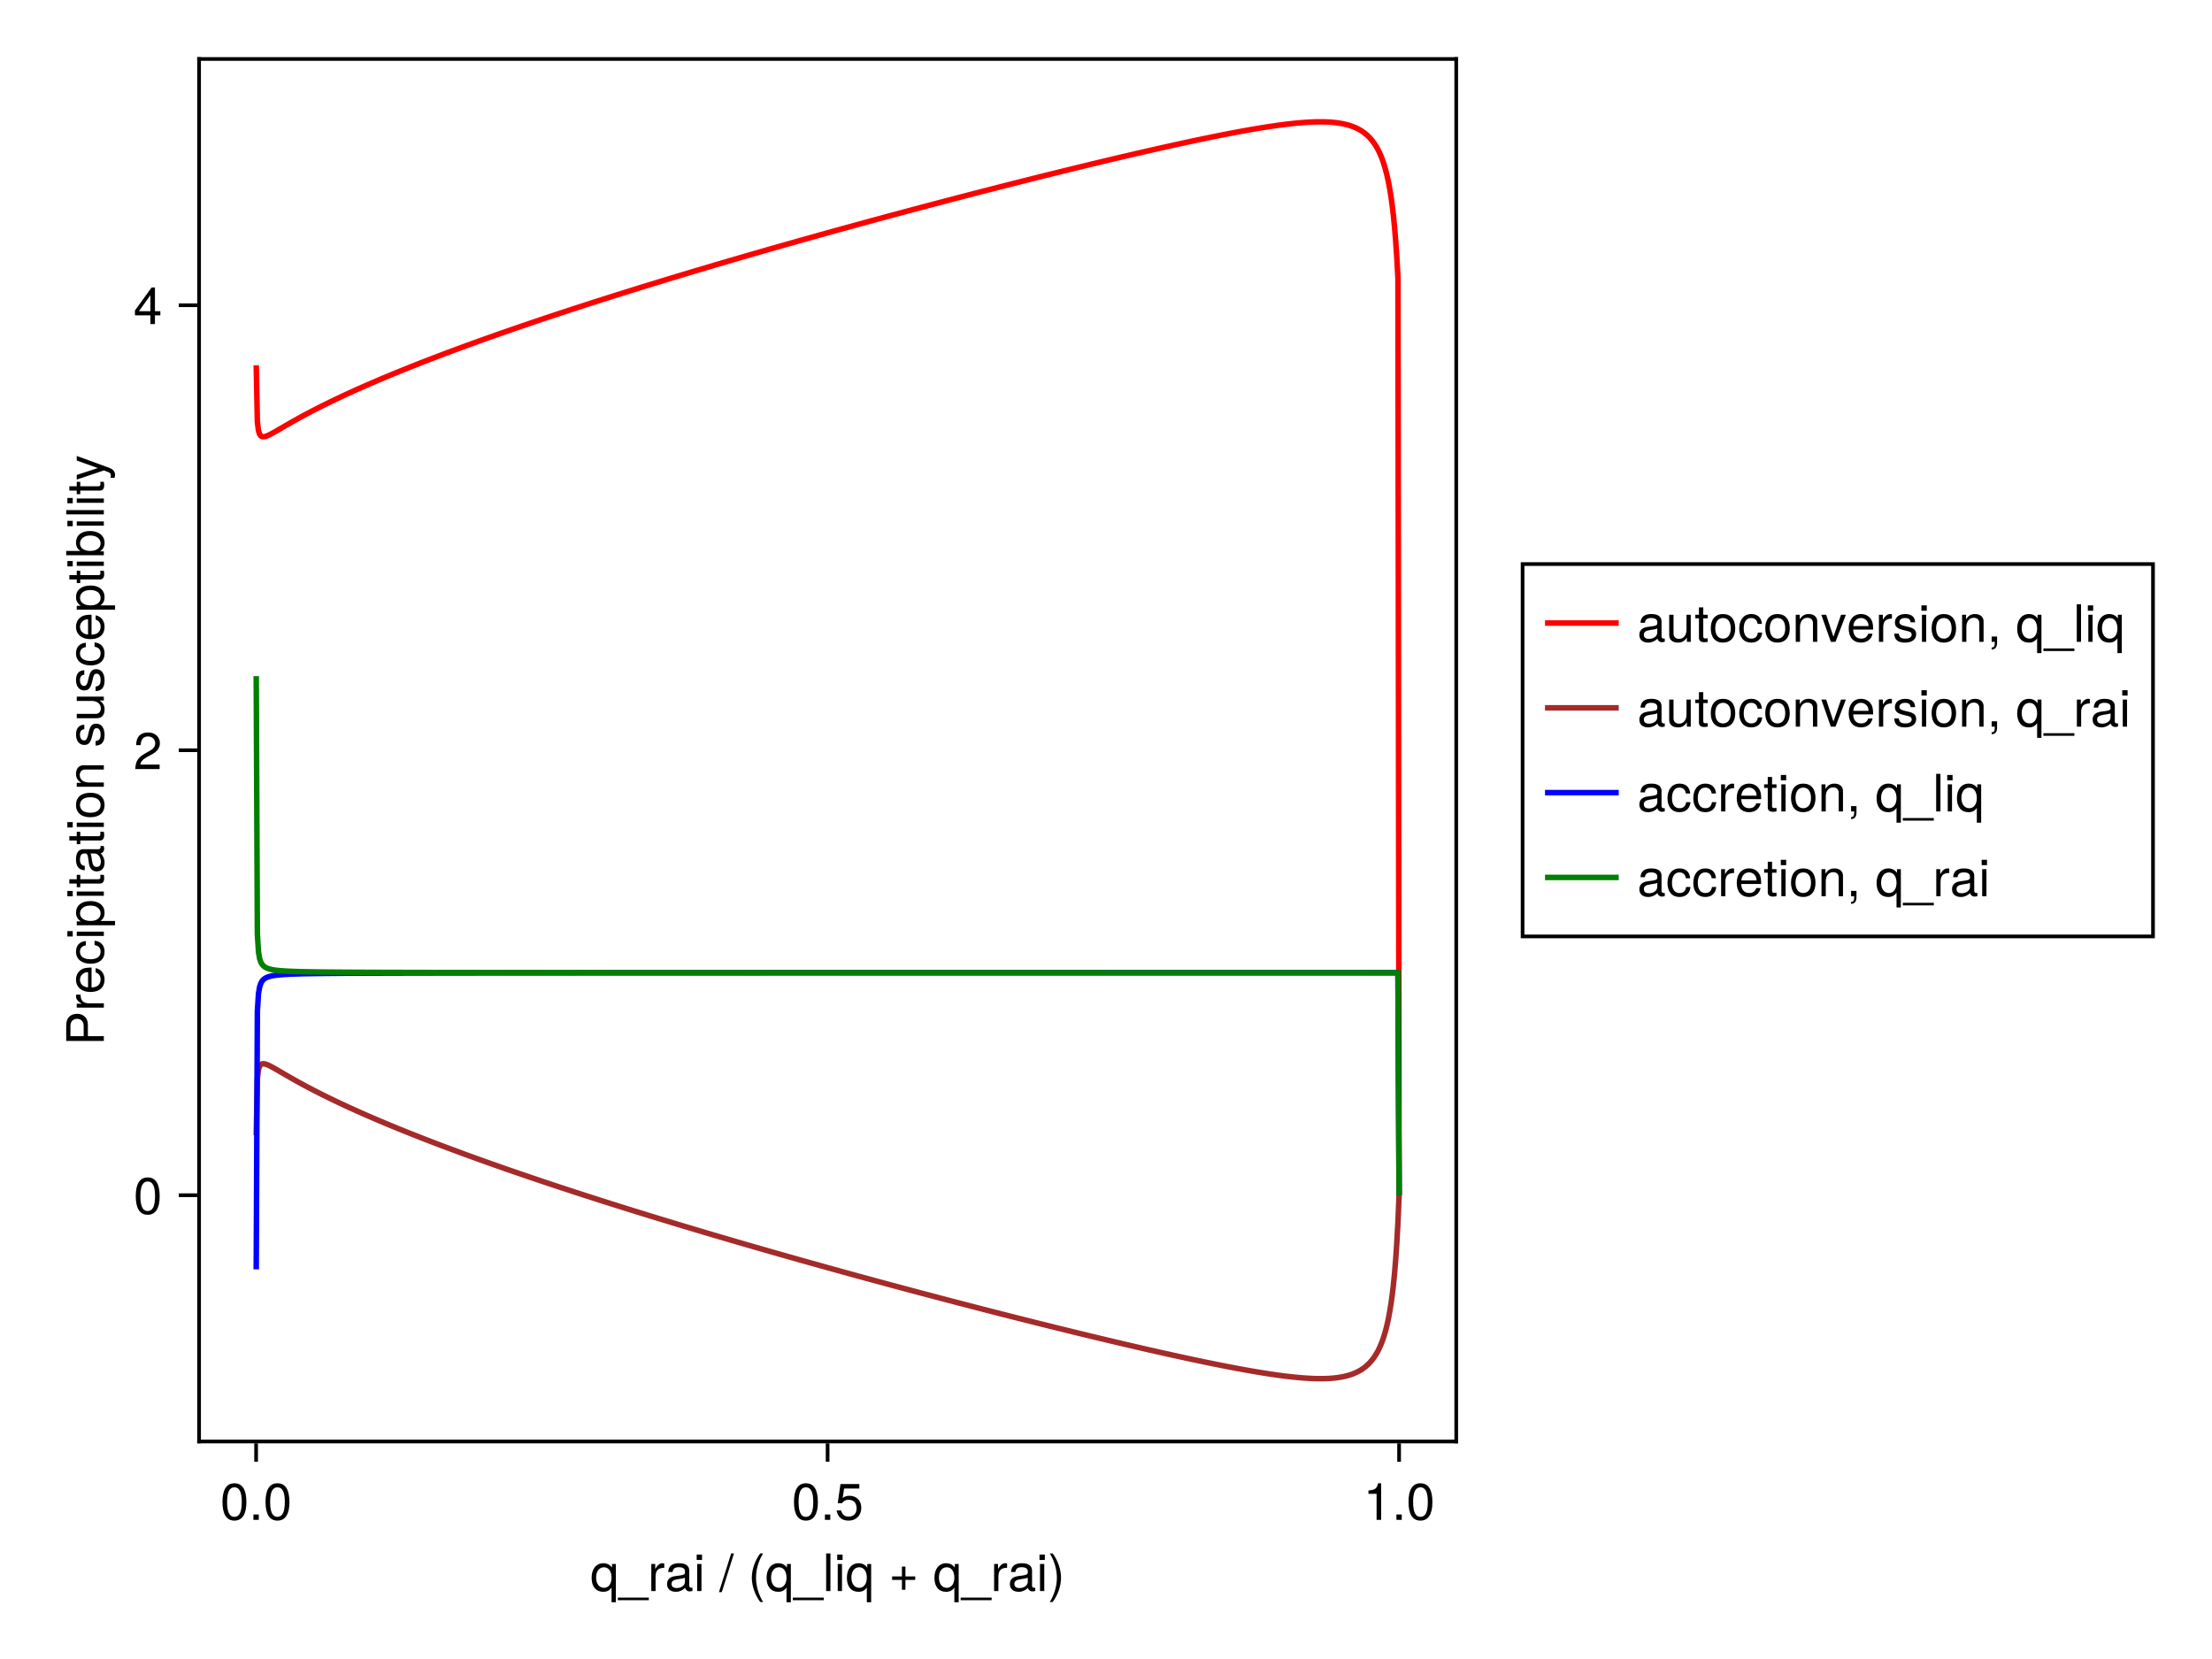 <?xml version="1.0" encoding="UTF-8"?>
<svg xmlns="http://www.w3.org/2000/svg" xmlns:xlink="http://www.w3.org/1999/xlink" width="600" height="450" viewBox="0 0 600 450">
<defs>
<g>
<g id="glyph-0-0-334858e3">
<path d="M 6.938 3.047 C 6.938 3.047 5.766 3.047 5.766 3.047 C 5.766 3.047 5.766 -0.953 5.766 -0.953 C 5.219 -0.156 4.516 0.203 3.5 0.203 C 1.562 0.203 0.359 -1.203 0.359 -3.578 C 0.359 -6.016 1.625 -7.547 3.562 -7.547 C 4.516 -7.547 5.344 -7.125 5.891 -6.359 C 5.891 -6.359 5.891 -7.344 5.891 -7.344 C 5.891 -7.344 6.938 -7.344 6.938 -7.344 C 6.938 -7.344 6.938 3.047 6.938 3.047 Z M 5.766 -3.625 C 5.766 -5.328 4.969 -6.453 3.719 -6.453 C 2.438 -6.453 1.578 -5.359 1.578 -3.672 C 1.578 -1.953 2.438 -0.875 3.719 -0.875 C 4.953 -0.875 5.766 -1.953 5.766 -3.625 Z M 5.766 -3.625 "/>
</g>
<g id="glyph-0-1-334858e3">
<path d="M 8.094 2.484 C 8.094 2.484 -0.312 2.484 -0.312 2.484 C -0.312 2.484 -0.312 1.781 -0.312 1.781 C -0.312 1.781 8.094 1.781 8.094 1.781 C 8.094 1.781 8.094 2.484 8.094 2.484 Z M 8.094 2.484 "/>
</g>
<g id="glyph-0-2-334858e3">
<path d="M 4.5 -6.312 C 2.688 -6.281 2.141 -5.453 2.141 -3.812 C 2.141 -3.812 2.141 0 2.141 0 C 2.141 0 0.984 0 0.984 0 C 0.984 0 0.984 -7.344 0.984 -7.344 C 0.984 -7.344 2.047 -7.344 2.047 -7.344 C 2.047 -7.344 2.047 -6 2.047 -6 C 2.719 -7.094 3.297 -7.547 4.047 -7.547 C 4.203 -7.547 4.297 -7.531 4.5 -7.5 C 4.5 -7.5 4.5 -6.312 4.5 -6.312 Z M 4.5 -6.312 "/>
</g>
<g id="glyph-0-3-334858e3">
<path d="M 7.484 -0.031 C 7.109 0.062 6.938 0.094 6.688 0.094 C 6.125 0.094 5.609 -0.312 5.484 -0.875 C 4.844 -0.188 3.938 0.203 3 0.203 C 1.516 0.203 0.594 -0.578 0.594 -1.906 C 0.594 -2.797 1.016 -3.453 1.875 -3.812 C 2.328 -3.984 2.578 -4.047 4.234 -4.25 C 5.156 -4.375 5.453 -4.578 5.453 -5.062 C 5.453 -5.062 5.453 -5.375 5.453 -5.375 C 5.453 -6.078 4.859 -6.469 3.812 -6.469 C 2.719 -6.469 2.188 -6.062 2.094 -5.172 C 2.094 -5.172 0.906 -5.172 0.906 -5.172 C 0.984 -6.859 2.078 -7.547 3.844 -7.547 C 5.656 -7.547 6.609 -6.844 6.609 -5.547 C 6.609 -5.547 6.609 -1.453 6.609 -1.453 C 6.609 -1.094 6.828 -0.875 7.234 -0.875 C 7.312 -0.875 7.359 -0.875 7.484 -0.906 C 7.484 -0.906 7.484 -0.031 7.484 -0.031 Z M 5.453 -2.531 C 5.453 -2.531 5.453 -3.625 5.453 -3.625 C 5.047 -3.438 4.797 -3.391 3.562 -3.219 C 2.328 -3.031 1.812 -2.703 1.812 -1.938 C 1.812 -1.141 2.344 -0.812 3.25 -0.812 C 4.375 -0.812 5.453 -1.484 5.453 -2.531 Z M 5.453 -2.531 "/>
</g>
<g id="glyph-0-4-334858e3">
<path d="M 2.141 0 C 2.141 0 0.984 0 0.984 0 C 0.984 0 0.984 -7.344 0.984 -7.344 C 0.984 -7.344 2.141 -7.344 2.141 -7.344 C 2.141 -7.344 2.141 0 2.141 0 Z M 2.297 -8.438 C 2.297 -8.438 0.844 -8.438 0.844 -8.438 C 0.844 -8.438 0.844 -9.891 0.844 -9.891 C 0.844 -9.891 2.297 -9.891 2.297 -9.891 C 2.297 -9.891 2.297 -8.438 2.297 -8.438 Z M 2.297 -8.438 "/>
</g>
<g id="glyph-0-5-334858e3">
</g>
<g id="glyph-0-6-334858e3">
<path d="M 3.969 -10.203 C 3.969 -10.203 0.656 0.281 0.656 0.281 C 0.656 0.281 -0.109 0.281 -0.109 0.281 C -0.109 0.281 3.203 -10.203 3.203 -10.203 C 3.203 -10.203 3.969 -10.203 3.969 -10.203 Z M 3.969 -10.203 "/>
</g>
<g id="glyph-0-7-334858e3">
<path d="M 4.078 2.969 C 4.078 2.969 3.297 2.969 3.297 2.969 C 1.906 1.141 1.016 -1.406 1.016 -3.625 C 1.016 -5.828 1.906 -8.375 3.297 -10.203 C 3.297 -10.203 4.078 -10.203 4.078 -10.203 C 2.844 -8.219 2.156 -5.859 2.156 -3.625 C 2.156 -1.391 2.844 0.969 4.078 2.969 Z M 4.078 2.969 "/>
</g>
<g id="glyph-0-8-334858e3">
<path d="M 2.109 0 C 2.109 0 0.953 0 0.953 0 C 0.953 0 0.953 -10.203 0.953 -10.203 C 0.953 -10.203 2.109 -10.203 2.109 -10.203 C 2.109 -10.203 2.109 0 2.109 0 Z M 2.109 0 "/>
</g>
<g id="glyph-0-9-334858e3">
<path d="M 7.219 -3.031 C 7.219 -3.031 4.562 -3.031 4.562 -3.031 C 4.562 -3.031 4.562 -0.359 4.562 -0.359 C 4.562 -0.359 3.609 -0.359 3.609 -0.359 C 3.609 -0.359 3.609 -3.031 3.609 -3.031 C 3.609 -3.031 0.953 -3.031 0.953 -3.031 C 0.953 -3.031 0.953 -3.969 0.953 -3.969 C 0.953 -3.969 3.609 -3.969 3.609 -3.969 C 3.609 -3.969 3.609 -6.641 3.609 -6.641 C 3.609 -6.641 4.562 -6.641 4.562 -6.641 C 4.562 -6.641 4.562 -3.969 4.562 -3.969 C 4.562 -3.969 7.219 -3.969 7.219 -3.969 C 7.219 -3.969 7.219 -3.031 7.219 -3.031 Z M 7.219 -3.031 "/>
</g>
<g id="glyph-0-10-334858e3">
<path d="M 3.578 -3.609 C 3.578 -1.406 2.703 1.141 1.297 2.969 C 1.297 2.969 0.531 2.969 0.531 2.969 C 1.766 0.984 2.453 -1.391 2.453 -3.609 C 2.453 -5.859 1.766 -8.203 0.531 -10.203 C 0.531 -10.203 1.297 -10.203 1.297 -10.203 C 2.703 -8.375 3.578 -5.828 3.578 -3.609 Z M 3.578 -3.609 "/>
</g>
<g id="glyph-0-11-334858e3">
<path d="M 2.672 0 C 2.672 0 1.219 0 1.219 0 C 1.219 0 1.219 -1.453 1.219 -1.453 C 1.219 -1.453 2.672 -1.453 2.672 -1.453 C 2.672 -1.453 2.672 0 2.672 0 Z M 2.672 0 "/>
</g>
<g id="glyph-0-12-334858e3">
<path d="M 7.094 -4.781 C 7.094 -1.516 5.953 0.203 3.844 0.203 C 1.719 0.203 0.609 -1.516 0.609 -4.859 C 0.609 -8.188 1.703 -9.922 3.844 -9.922 C 6 -9.922 7.094 -8.219 7.094 -4.781 Z M 5.844 -4.891 C 5.844 -7.547 5.188 -8.828 3.844 -8.828 C 2.516 -8.828 1.859 -7.562 1.859 -4.844 C 1.859 -2.125 2.516 -0.812 3.828 -0.812 C 5.188 -0.812 5.844 -2.078 5.844 -4.891 Z M 5.844 -4.891 "/>
</g>
<g id="glyph-0-13-334858e3">
<path d="M 7.188 -3.297 C 7.188 -1.188 5.781 0.203 3.781 0.203 C 2.016 0.203 0.891 -0.578 0.484 -2.547 C 0.484 -2.547 1.719 -2.547 1.719 -2.547 C 2.016 -1.422 2.672 -0.875 3.75 -0.875 C 5.094 -0.875 5.922 -1.688 5.922 -3.125 C 5.922 -4.594 5.078 -5.453 3.75 -5.453 C 2.984 -5.453 2.5 -5.203 1.938 -4.516 C 1.938 -4.516 0.797 -4.516 0.797 -4.516 C 0.797 -4.516 1.547 -9.719 1.547 -9.719 C 1.547 -9.719 6.656 -9.719 6.656 -9.719 C 6.656 -9.719 6.656 -8.5 6.656 -8.5 C 6.656 -8.5 2.531 -8.5 2.531 -8.5 C 2.531 -8.5 2.141 -5.938 2.141 -5.938 C 2.719 -6.359 3.281 -6.531 3.969 -6.531 C 5.875 -6.531 7.188 -5.25 7.188 -3.297 Z M 7.188 -3.297 "/>
</g>
<g id="glyph-0-14-334858e3">
<path d="M 4.859 0 C 4.859 0 3.625 0 3.625 0 C 3.625 0 3.625 -7.062 3.625 -7.062 C 3.625 -7.062 1.422 -7.062 1.422 -7.062 C 1.422 -7.062 1.422 -7.953 1.422 -7.953 C 3.328 -8.188 3.609 -8.406 4.047 -9.922 C 4.047 -9.922 4.859 -9.922 4.859 -9.922 C 4.859 -9.922 4.859 0 4.859 0 Z M 4.859 0 "/>
</g>
<g id="glyph-0-15-334858e3">
<path d="M 7.156 -7.016 C 7.156 -5.797 6.438 -4.766 5.047 -4.016 C 5.047 -4.016 3.656 -3.266 3.656 -3.266 C 2.438 -2.547 1.984 -2.031 1.859 -1.219 C 1.859 -1.219 7.078 -1.219 7.078 -1.219 C 7.078 -1.219 7.078 0 7.078 0 C 7.078 0 0.469 0 0.469 0 C 0.594 -2.188 1.188 -3.125 3.266 -4.297 C 3.266 -4.297 4.547 -5.031 4.547 -5.031 C 5.438 -5.531 5.891 -6.203 5.891 -6.984 C 5.891 -8.047 5.047 -8.844 3.938 -8.844 C 2.719 -8.844 2.031 -8.141 1.938 -6.484 C 1.938 -6.484 0.703 -6.484 0.703 -6.484 C 0.766 -8.891 1.953 -9.922 3.969 -9.922 C 5.859 -9.922 7.156 -8.688 7.156 -7.016 Z M 7.156 -7.016 "/>
</g>
<g id="glyph-0-16-334858e3">
<path d="M 7.281 -2.375 C 7.281 -2.375 5.812 -2.375 5.812 -2.375 C 5.812 -2.375 5.812 0 5.812 0 C 5.812 0 4.578 0 4.578 0 C 4.578 0 4.578 -2.375 4.578 -2.375 C 4.578 -2.375 0.391 -2.375 0.391 -2.375 C 0.391 -2.375 0.391 -3.688 0.391 -3.688 C 0.391 -3.688 4.906 -9.922 4.906 -9.922 C 4.906 -9.922 5.812 -9.922 5.812 -9.922 C 5.812 -9.922 5.812 -3.484 5.812 -3.484 C 5.812 -3.484 7.281 -3.484 7.281 -3.484 C 7.281 -3.484 7.281 -2.375 7.281 -2.375 Z M 4.578 -3.484 C 4.578 -3.484 4.578 -7.828 4.578 -7.828 C 4.578 -7.828 1.469 -3.484 1.469 -3.484 C 1.469 -3.484 4.578 -3.484 4.578 -3.484 Z M 4.578 -3.484 "/>
</g>
<g id="glyph-0-17-334858e3">
<path d="M 6.75 0 C 6.75 0 5.703 0 5.703 0 C 5.703 0 5.703 -1.141 5.703 -1.141 C 5.016 -0.172 4.328 0.203 3.25 0.203 C 1.812 0.203 0.906 -0.578 0.906 -1.797 C 0.906 -1.797 0.906 -7.344 0.906 -7.344 C 0.906 -7.344 2.078 -7.344 2.078 -7.344 C 2.078 -7.344 2.078 -2.25 2.078 -2.25 C 2.078 -1.375 2.656 -0.812 3.578 -0.812 C 4.797 -0.812 5.594 -1.797 5.594 -3.297 C 5.594 -3.297 5.594 -7.344 5.594 -7.344 C 5.594 -7.344 6.75 -7.344 6.75 -7.344 C 6.75 -7.344 6.75 0 6.75 0 Z M 6.75 0 "/>
</g>
<g id="glyph-0-18-334858e3">
<path d="M 3.562 0 C 3.156 0.062 2.891 0.094 2.609 0.094 C 1.688 0.094 1.188 -0.328 1.188 -1.062 C 1.188 -1.062 1.188 -6.391 1.188 -6.391 C 1.188 -6.391 0.203 -6.391 0.203 -6.391 C 0.203 -6.391 0.203 -7.344 0.203 -7.344 C 0.203 -7.344 1.188 -7.344 1.188 -7.344 C 1.188 -7.344 1.188 -9.359 1.188 -9.359 C 1.188 -9.359 2.359 -9.359 2.359 -9.359 C 2.359 -9.359 2.359 -7.344 2.359 -7.344 C 2.359 -7.344 3.562 -7.344 3.562 -7.344 C 3.562 -7.344 3.562 -6.391 3.562 -6.391 C 3.562 -6.391 2.359 -6.391 2.359 -6.391 C 2.359 -6.391 2.359 -1.578 2.359 -1.578 C 2.359 -1.062 2.484 -0.922 3 -0.922 C 3.219 -0.922 3.406 -0.938 3.562 -0.984 C 3.562 -0.984 3.562 0 3.562 0 Z M 3.562 0 "/>
</g>
<g id="glyph-0-19-334858e3">
<path d="M 7.141 -3.609 C 7.141 -1.203 5.875 0.203 3.828 0.203 C 1.734 0.203 0.5 -1.203 0.5 -3.672 C 0.5 -6.125 1.75 -7.547 3.812 -7.547 C 5.922 -7.547 7.141 -6.141 7.141 -3.609 Z M 5.922 -3.625 C 5.922 -5.453 5.141 -6.469 3.828 -6.469 C 2.516 -6.469 1.719 -5.438 1.719 -3.672 C 1.719 -1.891 2.516 -0.875 3.828 -0.875 C 5.109 -0.875 5.922 -1.906 5.922 -3.625 Z M 5.922 -3.625 "/>
</g>
<g id="glyph-0-20-334858e3">
<path d="M 6.672 -2.516 C 6.531 -0.844 5.438 0.203 3.688 0.203 C 1.688 0.203 0.438 -1.234 0.438 -3.594 C 0.438 -6.031 1.719 -7.547 3.703 -7.547 C 5.328 -7.547 6.453 -6.656 6.594 -4.875 C 6.594 -4.875 5.422 -4.875 5.422 -4.875 C 5.281 -5.891 4.656 -6.469 3.688 -6.469 C 2.406 -6.469 1.656 -5.438 1.656 -3.594 C 1.656 -1.859 2.422 -0.875 3.703 -0.875 C 4.703 -0.875 5.312 -1.344 5.5 -2.516 C 5.5 -2.516 6.672 -2.516 6.672 -2.516 Z M 6.672 -2.516 "/>
</g>
<g id="glyph-0-21-334858e3">
<path d="M 6.812 0 C 6.812 0 5.656 0 5.656 0 C 5.656 0 5.656 -5.078 5.656 -5.078 C 5.656 -5.969 5.062 -6.531 4.141 -6.531 C 2.953 -6.531 2.141 -5.547 2.141 -4.047 C 2.141 -4.047 2.141 0 2.141 0 C 2.141 0 0.984 0 0.984 0 C 0.984 0 0.984 -7.344 0.984 -7.344 C 0.984 -7.344 2.062 -7.344 2.062 -7.344 C 2.062 -7.344 2.062 -6.109 2.062 -6.109 C 2.703 -7.125 3.406 -7.547 4.5 -7.547 C 5.906 -7.547 6.812 -6.766 6.812 -5.547 C 6.812 -5.547 6.812 0 6.812 0 Z M 6.812 0 "/>
</g>
<g id="glyph-0-22-334858e3">
<path d="M 6.797 -7.344 C 6.797 -7.344 3.984 0 3.984 0 C 3.984 0 2.719 0 2.719 0 C 2.719 0 0.141 -7.344 0.141 -7.344 C 0.141 -7.344 1.453 -7.344 1.453 -7.344 C 1.453 -7.344 3.422 -1.391 3.422 -1.391 C 3.422 -1.391 5.484 -7.344 5.484 -7.344 C 5.484 -7.344 6.797 -7.344 6.797 -7.344 Z M 6.797 -7.344 "/>
</g>
<g id="glyph-0-23-334858e3">
<path d="M 7.188 -3.328 C 7.188 -3.328 1.781 -3.328 1.781 -3.328 C 1.812 -1.656 2.719 -0.875 3.938 -0.875 C 4.875 -0.875 5.531 -1.266 5.859 -2.219 C 5.859 -2.219 7.031 -2.219 7.031 -2.219 C 6.734 -0.734 5.578 0.203 3.891 0.203 C 1.828 0.203 0.562 -1.219 0.562 -3.625 C 0.562 -6.031 1.875 -7.547 3.922 -7.547 C 5.297 -7.547 6.406 -6.812 6.891 -5.609 C 7.094 -5.062 7.188 -4.391 7.188 -3.328 Z M 5.938 -4.375 C 5.938 -5.516 5.047 -6.469 3.906 -6.469 C 2.734 -6.469 1.906 -5.594 1.812 -4.281 C 1.812 -4.281 5.922 -4.281 5.922 -4.281 C 5.938 -4.312 5.938 -4.375 5.938 -4.375 Z M 5.938 -4.375 "/>
</g>
<g id="glyph-0-24-334858e3">
<path d="M 6.422 -2.062 C 6.422 -0.641 5.25 0.203 3.406 0.203 C 1.484 0.203 0.531 -0.547 0.469 -2.234 C 0.469 -2.234 1.703 -2.234 1.703 -2.234 C 1.859 -1.125 2.453 -0.875 3.5 -0.875 C 4.516 -0.875 5.203 -1.281 5.203 -1.953 C 5.203 -2.484 4.891 -2.734 4.078 -2.922 C 4.078 -2.922 2.984 -3.188 2.984 -3.188 C 1.25 -3.609 0.656 -4.156 0.656 -5.312 C 0.656 -6.656 1.766 -7.547 3.469 -7.547 C 5.172 -7.547 6.125 -6.734 6.125 -5.297 C 6.125 -5.297 4.906 -5.297 4.906 -5.297 C 4.875 -6.062 4.375 -6.469 3.438 -6.469 C 2.484 -6.469 1.875 -6.031 1.875 -5.359 C 1.875 -4.844 2.281 -4.531 3.234 -4.312 C 3.234 -4.312 4.359 -4.047 4.359 -4.047 C 5.812 -3.703 6.422 -3.156 6.422 -2.062 Z M 6.422 -2.062 "/>
</g>
<g id="glyph-0-25-334858e3">
<path d="M 2.688 0.219 C 2.688 1.422 2.203 2.062 1.219 2.062 C 1.219 2.062 1.219 1.531 1.219 1.531 C 1.875 1.5 2.062 1.219 2.062 0.25 C 2.062 0.25 2.062 0 2.062 0 C 2.062 0 1.219 0 1.219 0 C 1.219 0 1.219 -1.453 1.219 -1.453 C 1.219 -1.453 2.688 -1.453 2.688 -1.453 C 2.688 -1.453 2.688 0.219 2.688 0.219 Z M 2.688 0.219 "/>
</g>
<g id="glyph-1-0-334858e3">
<path d="M 7.094 -4.781 C 7.094 -1.516 5.953 0.203 3.844 0.203 C 1.719 0.203 0.609 -1.516 0.609 -4.859 C 0.609 -8.188 1.703 -9.922 3.844 -9.922 C 6 -9.922 7.094 -8.219 7.094 -4.781 Z M 5.844 -4.891 C 5.844 -7.547 5.188 -8.828 3.844 -8.828 C 2.516 -8.828 1.859 -7.562 1.859 -4.844 C 1.859 -2.125 2.516 -0.812 3.828 -0.812 C 5.188 -0.812 5.844 -2.078 5.844 -4.891 Z M 5.844 -4.891 "/>
</g>
<g id="glyph-2-0-334858e3">
<path d="M -7.203 -8.641 C -5.516 -8.641 -4.328 -7.469 -4.328 -5.781 C -4.328 -5.781 -4.328 -2.578 -4.328 -2.578 C -4.328 -2.578 0 -2.578 0 -2.578 C 0 -2.578 0 -1.281 0 -1.281 C 0 -1.281 -10.203 -1.281 -10.203 -1.281 C -10.203 -1.281 -10.203 -5.484 -10.203 -5.484 C -10.203 -7.5 -9.125 -8.641 -7.203 -8.641 Z M -7.266 -7.281 C -8.391 -7.281 -9.062 -6.531 -9.062 -5.297 C -9.062 -5.297 -9.062 -2.578 -9.062 -2.578 C -9.062 -2.578 -5.469 -2.578 -5.469 -2.578 C -5.469 -2.578 -5.469 -5.297 -5.469 -5.297 C -5.469 -6.531 -6.141 -7.281 -7.266 -7.281 Z M -7.266 -7.281 "/>
</g>
<g id="glyph-2-1-334858e3">
<path d="M 0 -2.141 C 0 -2.141 0 -0.984 0 -0.984 C 0 -0.984 -7.344 -0.984 -7.344 -0.984 C -7.344 -0.984 -7.344 -2.141 -7.344 -2.141 C -7.344 -2.141 0 -2.141 0 -2.141 Z M -8.438 -2.297 C -8.438 -2.297 -8.438 -0.844 -8.438 -0.844 C -8.438 -0.844 -9.891 -0.844 -9.891 -0.844 C -9.891 -0.844 -9.891 -2.297 -9.891 -2.297 C -9.891 -2.297 -8.438 -2.297 -8.438 -2.297 Z M -8.438 -2.297 "/>
</g>
<g id="glyph-3-0-334858e3">
<path d="M -6.312 -4.5 C -6.281 -2.688 -5.453 -2.141 -3.812 -2.141 C -3.812 -2.141 0 -2.141 0 -2.141 C 0 -2.141 0 -0.984 0 -0.984 C 0 -0.984 -7.344 -0.984 -7.344 -0.984 C -7.344 -0.984 -7.344 -2.047 -7.344 -2.047 C -7.344 -2.047 -6 -2.047 -6 -2.047 C -7.094 -2.719 -7.547 -3.297 -7.547 -4.047 C -7.547 -4.203 -7.531 -4.297 -7.5 -4.5 C -7.5 -4.5 -6.312 -4.5 -6.312 -4.5 Z M -6.312 -4.5 "/>
</g>
<g id="glyph-4-0-334858e3">
<path d="M -3.328 -7.188 C -3.328 -7.188 -3.328 -1.781 -3.328 -1.781 C -1.656 -1.812 -0.875 -2.719 -0.875 -3.938 C -0.875 -4.875 -1.266 -5.531 -2.219 -5.859 C -2.219 -5.859 -2.219 -7.031 -2.219 -7.031 C -0.734 -6.734 0.203 -5.578 0.203 -3.891 C 0.203 -1.828 -1.219 -0.562 -3.625 -0.562 C -6.031 -0.562 -7.547 -1.875 -7.547 -3.922 C -7.547 -5.297 -6.812 -6.406 -5.609 -6.891 C -5.062 -7.094 -4.391 -7.188 -3.328 -7.188 Z M -4.375 -5.938 C -5.516 -5.938 -6.469 -5.047 -6.469 -3.906 C -6.469 -2.734 -5.594 -1.906 -4.281 -1.812 C -4.281 -1.812 -4.281 -5.922 -4.281 -5.922 C -4.312 -5.938 -4.375 -5.938 -4.375 -5.938 Z M -4.375 -5.938 "/>
</g>
<g id="glyph-5-0-334858e3">
<path d="M -2.516 -6.672 C -0.844 -6.531 0.203 -5.438 0.203 -3.688 C 0.203 -1.688 -1.234 -0.438 -3.594 -0.438 C -6.031 -0.438 -7.547 -1.719 -7.547 -3.703 C -7.547 -5.328 -6.656 -6.453 -4.875 -6.594 C -4.875 -6.594 -4.875 -5.422 -4.875 -5.422 C -5.891 -5.281 -6.469 -4.656 -6.469 -3.688 C -6.469 -2.406 -5.438 -1.656 -3.594 -1.656 C -1.859 -1.656 -0.875 -2.422 -0.875 -3.703 C -0.875 -4.703 -1.344 -5.312 -2.516 -5.5 C -2.516 -5.5 -2.516 -6.672 -2.516 -6.672 Z M -2.516 -6.672 "/>
</g>
<g id="glyph-6-0-334858e3">
<path d="M 0 -2.141 C 0 -2.141 0 -0.984 0 -0.984 C 0 -0.984 -7.344 -0.984 -7.344 -0.984 C -7.344 -0.984 -7.344 -2.141 -7.344 -2.141 C -7.344 -2.141 0 -2.141 0 -2.141 Z M -8.438 -2.297 C -8.438 -2.297 -8.438 -0.844 -8.438 -0.844 C -8.438 -0.844 -9.891 -0.844 -9.891 -0.844 C -9.891 -0.844 -9.891 -2.297 -9.891 -2.297 C -9.891 -2.297 -8.438 -2.297 -8.438 -2.297 Z M -8.438 -2.297 "/>
</g>
<g id="glyph-7-0-334858e3">
<path d="M -3.594 -7.328 C -1.266 -7.328 0.203 -6.078 0.203 -4.188 C 0.203 -3.234 -0.125 -2.547 -0.875 -1.938 C -0.875 -1.938 3.047 -1.938 3.047 -1.938 C 3.047 -1.938 3.047 -0.766 3.047 -0.766 C 3.047 -0.766 -7.344 -0.766 -7.344 -0.766 C -7.344 -0.766 -7.344 -1.828 -7.344 -1.828 C -7.344 -1.828 -6.234 -1.828 -6.234 -1.828 C -7.094 -2.375 -7.547 -3.172 -7.547 -4.172 C -7.547 -6.125 -6.062 -7.328 -3.594 -7.328 Z M -3.625 -6.109 C -5.375 -6.109 -6.453 -5.266 -6.453 -3.969 C -6.453 -2.75 -5.328 -1.938 -3.609 -1.938 C -1.891 -1.938 -0.875 -2.75 -0.875 -3.969 C -0.875 -5.25 -1.953 -6.109 -3.625 -6.109 Z M -3.625 -6.109 "/>
</g>
<g id="glyph-7-1-334858e3">
<path d="M -2.062 -6.422 C -0.641 -6.422 0.203 -5.25 0.203 -3.406 C 0.203 -1.484 -0.547 -0.531 -2.234 -0.469 C -2.234 -0.469 -2.234 -1.703 -2.234 -1.703 C -1.125 -1.859 -0.875 -2.453 -0.875 -3.5 C -0.875 -4.516 -1.281 -5.203 -1.953 -5.203 C -2.484 -5.203 -2.734 -4.891 -2.922 -4.078 C -2.922 -4.078 -3.188 -2.984 -3.188 -2.984 C -3.609 -1.25 -4.156 -0.656 -5.312 -0.656 C -6.656 -0.656 -7.547 -1.766 -7.547 -3.469 C -7.547 -5.172 -6.734 -6.125 -5.297 -6.125 C -5.297 -6.125 -5.297 -4.906 -5.297 -4.906 C -6.062 -4.875 -6.469 -4.375 -6.469 -3.438 C -6.469 -2.484 -6.031 -1.875 -5.359 -1.875 C -4.844 -1.875 -4.531 -2.281 -4.312 -3.234 C -4.312 -3.234 -4.047 -4.359 -4.047 -4.359 C -3.703 -5.812 -3.156 -6.422 -2.062 -6.422 Z M -2.062 -6.422 "/>
</g>
<g id="glyph-8-0-334858e3">
<path d="M 0 -2.141 C 0 -2.141 0 -0.984 0 -0.984 C 0 -0.984 -7.344 -0.984 -7.344 -0.984 C -7.344 -0.984 -7.344 -2.141 -7.344 -2.141 C -7.344 -2.141 0 -2.141 0 -2.141 Z M -8.438 -2.297 C -8.438 -2.297 -8.438 -0.844 -8.438 -0.844 C -8.438 -0.844 -9.891 -0.844 -9.891 -0.844 C -9.891 -0.844 -9.891 -2.297 -9.891 -2.297 C -9.891 -2.297 -8.438 -2.297 -8.438 -2.297 Z M -8.438 -2.297 "/>
</g>
<g id="glyph-9-0-334858e3">
<path d="M 0 -3.562 C 0.062 -3.156 0.094 -2.891 0.094 -2.609 C 0.094 -1.688 -0.328 -1.188 -1.062 -1.188 C -1.062 -1.188 -6.391 -1.188 -6.391 -1.188 C -6.391 -1.188 -6.391 -0.203 -6.391 -0.203 C -6.391 -0.203 -7.344 -0.203 -7.344 -0.203 C -7.344 -0.203 -7.344 -1.188 -7.344 -1.188 C -7.344 -1.188 -9.359 -1.188 -9.359 -1.188 C -9.359 -1.188 -9.359 -2.359 -9.359 -2.359 C -9.359 -2.359 -7.344 -2.359 -7.344 -2.359 C -7.344 -2.359 -7.344 -3.562 -7.344 -3.562 C -7.344 -3.562 -6.391 -3.562 -6.391 -3.562 C -6.391 -3.562 -6.391 -2.359 -6.391 -2.359 C -6.391 -2.359 -1.578 -2.359 -1.578 -2.359 C -1.062 -2.359 -0.922 -2.484 -0.922 -3 C -0.922 -3.219 -0.938 -3.406 -0.984 -3.562 C -0.984 -3.562 0 -3.562 0 -3.562 Z M 0 -3.562 "/>
</g>
<g id="glyph-9-1-334858e3">
<path d="M 0 -6.812 C 0 -6.812 0 -5.656 0 -5.656 C 0 -5.656 -5.078 -5.656 -5.078 -5.656 C -5.969 -5.656 -6.531 -5.062 -6.531 -4.141 C -6.531 -2.953 -5.547 -2.141 -4.047 -2.141 C -4.047 -2.141 0 -2.141 0 -2.141 C 0 -2.141 0 -0.984 0 -0.984 C 0 -0.984 -7.344 -0.984 -7.344 -0.984 C -7.344 -0.984 -7.344 -2.062 -7.344 -2.062 C -7.344 -2.062 -6.109 -2.062 -6.109 -2.062 C -7.125 -2.703 -7.547 -3.406 -7.547 -4.5 C -7.547 -5.906 -6.766 -6.812 -5.547 -6.812 C -5.547 -6.812 0 -6.812 0 -6.812 Z M 0 -6.812 "/>
</g>
<g id="glyph-10-0-334858e3">
<path d="M -0.031 -7.484 C 0.062 -7.109 0.094 -6.938 0.094 -6.688 C 0.094 -6.125 -0.312 -5.609 -0.875 -5.484 C -0.188 -4.844 0.203 -3.938 0.203 -3 C 0.203 -1.516 -0.578 -0.594 -1.906 -0.594 C -2.797 -0.594 -3.453 -1.016 -3.812 -1.875 C -3.984 -2.328 -4.047 -2.578 -4.25 -4.234 C -4.375 -5.156 -4.578 -5.453 -5.062 -5.453 C -5.062 -5.453 -5.375 -5.453 -5.375 -5.453 C -6.078 -5.453 -6.469 -4.859 -6.469 -3.812 C -6.469 -2.719 -6.062 -2.188 -5.172 -2.094 C -5.172 -2.094 -5.172 -0.906 -5.172 -0.906 C -6.859 -0.984 -7.547 -2.078 -7.547 -3.844 C -7.547 -5.656 -6.844 -6.609 -5.547 -6.609 C -5.547 -6.609 -1.453 -6.609 -1.453 -6.609 C -1.094 -6.609 -0.875 -6.828 -0.875 -7.234 C -0.875 -7.312 -0.875 -7.359 -0.906 -7.484 C -0.906 -7.484 -0.031 -7.484 -0.031 -7.484 Z M -2.531 -5.453 C -2.531 -5.453 -3.625 -5.453 -3.625 -5.453 C -3.438 -5.047 -3.391 -4.797 -3.219 -3.562 C -3.031 -2.328 -2.703 -1.812 -1.938 -1.812 C -1.141 -1.812 -0.812 -2.344 -0.812 -3.25 C -0.812 -4.375 -1.484 -5.453 -2.531 -5.453 Z M -2.531 -5.453 "/>
</g>
<g id="glyph-10-1-334858e3">
<path d="M 0 -6.75 C 0 -6.75 0 -5.703 0 -5.703 C 0 -5.703 -1.141 -5.703 -1.141 -5.703 C -0.172 -5.016 0.203 -4.328 0.203 -3.25 C 0.203 -1.812 -0.578 -0.906 -1.797 -0.906 C -1.797 -0.906 -7.344 -0.906 -7.344 -0.906 C -7.344 -0.906 -7.344 -2.078 -7.344 -2.078 C -7.344 -2.078 -2.25 -2.078 -2.25 -2.078 C -1.375 -2.078 -0.812 -2.656 -0.812 -3.578 C -0.812 -4.797 -1.797 -5.594 -3.297 -5.594 C -3.297 -5.594 -7.344 -5.594 -7.344 -5.594 C -7.344 -5.594 -7.344 -6.75 -7.344 -6.75 C -7.344 -6.75 0 -6.75 0 -6.75 Z M 0 -6.75 "/>
</g>
<g id="glyph-11-0-334858e3">
<path d="M 0 -3.562 C 0.062 -3.156 0.094 -2.891 0.094 -2.609 C 0.094 -1.688 -0.328 -1.188 -1.062 -1.188 C -1.062 -1.188 -6.391 -1.188 -6.391 -1.188 C -6.391 -1.188 -6.391 -0.203 -6.391 -0.203 C -6.391 -0.203 -7.344 -0.203 -7.344 -0.203 C -7.344 -0.203 -7.344 -1.188 -7.344 -1.188 C -7.344 -1.188 -9.359 -1.188 -9.359 -1.188 C -9.359 -1.188 -9.359 -2.359 -9.359 -2.359 C -9.359 -2.359 -7.344 -2.359 -7.344 -2.359 C -7.344 -2.359 -7.344 -3.562 -7.344 -3.562 C -7.344 -3.562 -6.391 -3.562 -6.391 -3.562 C -6.391 -3.562 -6.391 -2.359 -6.391 -2.359 C -6.391 -2.359 -1.578 -2.359 -1.578 -2.359 C -1.062 -2.359 -0.922 -2.484 -0.922 -3 C -0.922 -3.219 -0.938 -3.406 -0.984 -3.562 C -0.984 -3.562 0 -3.562 0 -3.562 Z M 0 -3.562 "/>
</g>
<g id="glyph-11-1-334858e3">
<path d="M -2.062 -6.422 C -0.641 -6.422 0.203 -5.25 0.203 -3.406 C 0.203 -1.484 -0.547 -0.531 -2.234 -0.469 C -2.234 -0.469 -2.234 -1.703 -2.234 -1.703 C -1.125 -1.859 -0.875 -2.453 -0.875 -3.5 C -0.875 -4.516 -1.281 -5.203 -1.953 -5.203 C -2.484 -5.203 -2.734 -4.891 -2.922 -4.078 C -2.922 -4.078 -3.188 -2.984 -3.188 -2.984 C -3.609 -1.25 -4.156 -0.656 -5.312 -0.656 C -6.656 -0.656 -7.547 -1.766 -7.547 -3.469 C -7.547 -5.172 -6.734 -6.125 -5.297 -6.125 C -5.297 -6.125 -5.297 -4.906 -5.297 -4.906 C -6.062 -4.875 -6.469 -4.375 -6.469 -3.438 C -6.469 -2.484 -6.031 -1.875 -5.359 -1.875 C -4.844 -1.875 -4.531 -2.281 -4.312 -3.234 C -4.312 -3.234 -4.047 -4.359 -4.047 -4.359 C -3.703 -5.812 -3.156 -6.422 -2.062 -6.422 Z M -2.062 -6.422 "/>
</g>
<g id="glyph-12-0-334858e3">
<path d="M 0 -2.141 C 0 -2.141 0 -0.984 0 -0.984 C 0 -0.984 -7.344 -0.984 -7.344 -0.984 C -7.344 -0.984 -7.344 -2.141 -7.344 -2.141 C -7.344 -2.141 0 -2.141 0 -2.141 Z M -8.438 -2.297 C -8.438 -2.297 -8.438 -0.844 -8.438 -0.844 C -8.438 -0.844 -9.891 -0.844 -9.891 -0.844 C -9.891 -0.844 -9.891 -2.297 -9.891 -2.297 C -9.891 -2.297 -8.438 -2.297 -8.438 -2.297 Z M -8.438 -2.297 "/>
</g>
<g id="glyph-12-1-334858e3">
<path d="M -3.609 -7.141 C -1.203 -7.141 0.203 -5.875 0.203 -3.828 C 0.203 -1.734 -1.203 -0.5 -3.672 -0.5 C -6.125 -0.5 -7.547 -1.75 -7.547 -3.812 C -7.547 -5.922 -6.141 -7.141 -3.609 -7.141 Z M -3.625 -5.922 C -5.453 -5.922 -6.469 -5.141 -6.469 -3.828 C -6.469 -2.516 -5.438 -1.719 -3.672 -1.719 C -1.891 -1.719 -0.875 -2.516 -0.875 -3.828 C -0.875 -5.109 -1.906 -5.922 -3.625 -5.922 Z M -3.625 -5.922 "/>
</g>
<g id="glyph-12-2-334858e3">
<path d="M 0 -3.562 C 0.062 -3.156 0.094 -2.891 0.094 -2.609 C 0.094 -1.688 -0.328 -1.188 -1.062 -1.188 C -1.062 -1.188 -6.391 -1.188 -6.391 -1.188 C -6.391 -1.188 -6.391 -0.203 -6.391 -0.203 C -6.391 -0.203 -7.344 -0.203 -7.344 -0.203 C -7.344 -0.203 -7.344 -1.188 -7.344 -1.188 C -7.344 -1.188 -9.359 -1.188 -9.359 -1.188 C -9.359 -1.188 -9.359 -2.359 -9.359 -2.359 C -9.359 -2.359 -7.344 -2.359 -7.344 -2.359 C -7.344 -2.359 -7.344 -3.562 -7.344 -3.562 C -7.344 -3.562 -6.391 -3.562 -6.391 -3.562 C -6.391 -3.562 -6.391 -2.359 -6.391 -2.359 C -6.391 -2.359 -1.578 -2.359 -1.578 -2.359 C -1.062 -2.359 -0.922 -2.484 -0.922 -3 C -0.922 -3.219 -0.938 -3.406 -0.984 -3.562 C -0.984 -3.562 0 -3.562 0 -3.562 Z M 0 -3.562 "/>
</g>
<g id="glyph-13-0-334858e3">
</g>
<g id="glyph-13-1-334858e3">
<path d="M 0 -2.141 C 0 -2.141 0 -0.984 0 -0.984 C 0 -0.984 -7.344 -0.984 -7.344 -0.984 C -7.344 -0.984 -7.344 -2.141 -7.344 -2.141 C -7.344 -2.141 0 -2.141 0 -2.141 Z M -8.438 -2.297 C -8.438 -2.297 -8.438 -0.844 -8.438 -0.844 C -8.438 -0.844 -9.891 -0.844 -9.891 -0.844 C -9.891 -0.844 -9.891 -2.297 -9.891 -2.297 C -9.891 -2.297 -8.438 -2.297 -8.438 -2.297 Z M -8.438 -2.297 "/>
</g>
<g id="glyph-14-0-334858e3">
<path d="M -2.516 -6.672 C -0.844 -6.531 0.203 -5.438 0.203 -3.688 C 0.203 -1.688 -1.234 -0.438 -3.594 -0.438 C -6.031 -0.438 -7.547 -1.719 -7.547 -3.703 C -7.547 -5.328 -6.656 -6.453 -4.875 -6.594 C -4.875 -6.594 -4.875 -5.422 -4.875 -5.422 C -5.891 -5.281 -6.469 -4.656 -6.469 -3.688 C -6.469 -2.406 -5.438 -1.656 -3.594 -1.656 C -1.859 -1.656 -0.875 -2.422 -0.875 -3.703 C -0.875 -4.703 -1.344 -5.312 -2.516 -5.5 C -2.516 -5.5 -2.516 -6.672 -2.516 -6.672 Z M -2.516 -6.672 "/>
</g>
<g id="glyph-15-0-334858e3">
<path d="M -3.328 -7.188 C -3.328 -7.188 -3.328 -1.781 -3.328 -1.781 C -1.656 -1.812 -0.875 -2.719 -0.875 -3.938 C -0.875 -4.875 -1.266 -5.531 -2.219 -5.859 C -2.219 -5.859 -2.219 -7.031 -2.219 -7.031 C -0.734 -6.734 0.203 -5.578 0.203 -3.891 C 0.203 -1.828 -1.219 -0.562 -3.625 -0.562 C -6.031 -0.562 -7.547 -1.875 -7.547 -3.922 C -7.547 -5.297 -6.812 -6.406 -5.609 -6.891 C -5.062 -7.094 -4.391 -7.188 -3.328 -7.188 Z M -4.375 -5.938 C -5.516 -5.938 -6.469 -5.047 -6.469 -3.906 C -6.469 -2.734 -5.594 -1.906 -4.281 -1.812 C -4.281 -1.812 -4.281 -5.922 -4.281 -5.922 C -4.312 -5.938 -4.375 -5.938 -4.375 -5.938 Z M -4.375 -5.938 "/>
</g>
<g id="glyph-16-0-334858e3">
<path d="M -3.594 -7.328 C -1.266 -7.328 0.203 -6.078 0.203 -4.188 C 0.203 -3.234 -0.125 -2.547 -0.875 -1.938 C -0.875 -1.938 3.047 -1.938 3.047 -1.938 C 3.047 -1.938 3.047 -0.766 3.047 -0.766 C 3.047 -0.766 -7.344 -0.766 -7.344 -0.766 C -7.344 -0.766 -7.344 -1.828 -7.344 -1.828 C -7.344 -1.828 -6.234 -1.828 -6.234 -1.828 C -7.094 -2.375 -7.547 -3.172 -7.547 -4.172 C -7.547 -6.125 -6.062 -7.328 -3.594 -7.328 Z M -3.625 -6.109 C -5.375 -6.109 -6.453 -5.266 -6.453 -3.969 C -6.453 -2.75 -5.328 -1.938 -3.609 -1.938 C -1.891 -1.938 -0.875 -2.75 -0.875 -3.969 C -0.875 -5.25 -1.953 -6.109 -3.625 -6.109 Z M -3.625 -6.109 "/>
</g>
<g id="glyph-17-0-334858e3">
<path d="M -3.75 -7.328 C -1.375 -7.328 0.203 -6.062 0.203 -4.125 C 0.203 -3.109 -0.203 -2.359 -1.047 -1.812 C -1.047 -1.812 0 -1.812 0 -1.812 C 0 -1.812 0 -0.75 0 -0.75 C 0 -0.75 -10.203 -0.75 -10.203 -0.75 C -10.203 -0.75 -10.203 -1.922 -10.203 -1.922 C -10.203 -1.922 -6.344 -1.922 -6.344 -1.922 C -7.172 -2.469 -7.547 -3.172 -7.547 -4.188 C -7.547 -6.125 -6.125 -7.328 -3.75 -7.328 Z M -3.688 -6.109 C -5.312 -6.109 -6.453 -5.266 -6.453 -3.969 C -6.516 -2.734 -5.391 -1.922 -3.672 -1.922 C -2 -1.922 -0.875 -2.734 -0.875 -3.969 C -0.875 -5.234 -2.016 -6.109 -3.688 -6.109 Z M -3.688 -6.109 "/>
</g>
<g id="glyph-18-0-334858e3">
<path d="M 0 -2.109 C 0 -2.109 0 -0.953 0 -0.953 C 0 -0.953 -10.203 -0.953 -10.203 -0.953 C -10.203 -0.953 -10.203 -2.109 -10.203 -2.109 C -10.203 -2.109 0 -2.109 0 -2.109 Z M 0 -2.109 "/>
</g>
<g id="glyph-19-0-334858e3">
<path d="M 0 -2.141 C 0 -2.141 0 -0.984 0 -0.984 C 0 -0.984 -7.344 -0.984 -7.344 -0.984 C -7.344 -0.984 -7.344 -2.141 -7.344 -2.141 C -7.344 -2.141 0 -2.141 0 -2.141 Z M -8.438 -2.297 C -8.438 -2.297 -8.438 -0.844 -8.438 -0.844 C -8.438 -0.844 -9.891 -0.844 -9.891 -0.844 C -9.891 -0.844 -9.891 -2.297 -9.891 -2.297 C -9.891 -2.297 -8.438 -2.297 -8.438 -2.297 Z M -8.438 -2.297 "/>
</g>
<g id="glyph-19-1-334858e3">
<path d="M 0 -3.562 C 0.062 -3.156 0.094 -2.891 0.094 -2.609 C 0.094 -1.688 -0.328 -1.188 -1.062 -1.188 C -1.062 -1.188 -6.391 -1.188 -6.391 -1.188 C -6.391 -1.188 -6.391 -0.203 -6.391 -0.203 C -6.391 -0.203 -7.344 -0.203 -7.344 -0.203 C -7.344 -0.203 -7.344 -1.188 -7.344 -1.188 C -7.344 -1.188 -9.359 -1.188 -9.359 -1.188 C -9.359 -1.188 -9.359 -2.359 -9.359 -2.359 C -9.359 -2.359 -7.344 -2.359 -7.344 -2.359 C -7.344 -2.359 -7.344 -3.562 -7.344 -3.562 C -7.344 -3.562 -6.391 -3.562 -6.391 -3.562 C -6.391 -3.562 -6.391 -2.359 -6.391 -2.359 C -6.391 -2.359 -1.578 -2.359 -1.578 -2.359 C -1.062 -2.359 -0.922 -2.484 -0.922 -3 C -0.922 -3.219 -0.938 -3.406 -0.984 -3.562 C -0.984 -3.562 0 -3.562 0 -3.562 Z M 0 -3.562 "/>
</g>
<g id="glyph-20-0-334858e3">
<path d="M -7.344 -6.688 C -7.344 -6.688 1.547 -3.438 1.547 -3.438 C 2.594 -3.031 3.047 -2.359 3.047 -1.547 C 3.047 -1.234 3 -1 2.875 -0.75 C 2.875 -0.75 1.812 -0.75 1.812 -0.75 C 1.875 -1.016 1.906 -1.203 1.906 -1.375 C 1.906 -1.875 1.703 -2.109 1.188 -2.312 C 1.188 -2.312 0.031 -2.766 0.031 -2.766 C 0.031 -2.766 -7.344 -0.281 -7.344 -0.281 C -7.344 -0.281 -7.344 -1.531 -7.344 -1.531 C -7.344 -1.531 -1.625 -3.406 -1.625 -3.406 C -1.625 -3.406 -7.344 -5.438 -7.344 -5.438 C -7.344 -5.438 -7.344 -6.688 -7.344 -6.688 Z M -7.344 -6.688 "/>
</g>
<g id="glyph-21-0-334858e3">
<path d="M 7.188 -3.328 C 7.188 -3.328 1.781 -3.328 1.781 -3.328 C 1.812 -1.656 2.719 -0.875 3.938 -0.875 C 4.875 -0.875 5.531 -1.266 5.859 -2.219 C 5.859 -2.219 7.031 -2.219 7.031 -2.219 C 6.734 -0.734 5.578 0.203 3.891 0.203 C 1.828 0.203 0.562 -1.219 0.562 -3.625 C 0.562 -6.031 1.875 -7.547 3.922 -7.547 C 5.297 -7.547 6.406 -6.812 6.891 -5.609 C 7.094 -5.062 7.188 -4.391 7.188 -3.328 Z M 5.938 -4.375 C 5.938 -5.516 5.047 -6.469 3.906 -6.469 C 2.734 -6.469 1.906 -5.594 1.812 -4.281 C 1.812 -4.281 5.922 -4.281 5.922 -4.281 C 5.938 -4.312 5.938 -4.375 5.938 -4.375 Z M 5.938 -4.375 "/>
</g>
<g id="glyph-21-1-334858e3">
</g>
<g id="glyph-22-0-334858e3">
<path d="M 7.484 -0.031 C 7.109 0.062 6.938 0.094 6.688 0.094 C 6.125 0.094 5.609 -0.312 5.484 -0.875 C 4.844 -0.188 3.938 0.203 3 0.203 C 1.516 0.203 0.594 -0.578 0.594 -1.906 C 0.594 -2.797 1.016 -3.453 1.875 -3.812 C 2.328 -3.984 2.578 -4.047 4.234 -4.25 C 5.156 -4.375 5.453 -4.578 5.453 -5.062 C 5.453 -5.062 5.453 -5.375 5.453 -5.375 C 5.453 -6.078 4.859 -6.469 3.812 -6.469 C 2.719 -6.469 2.188 -6.062 2.094 -5.172 C 2.094 -5.172 0.906 -5.172 0.906 -5.172 C 0.984 -6.859 2.078 -7.547 3.844 -7.547 C 5.656 -7.547 6.609 -6.844 6.609 -5.547 C 6.609 -5.547 6.609 -1.453 6.609 -1.453 C 6.609 -1.094 6.828 -0.875 7.234 -0.875 C 7.312 -0.875 7.359 -0.875 7.484 -0.906 C 7.484 -0.906 7.484 -0.031 7.484 -0.031 Z M 5.453 -2.531 C 5.453 -2.531 5.453 -3.625 5.453 -3.625 C 5.047 -3.438 4.797 -3.391 3.562 -3.219 C 2.328 -3.031 1.812 -2.703 1.812 -1.938 C 1.812 -1.141 2.344 -0.812 3.25 -0.812 C 4.375 -0.812 5.453 -1.484 5.453 -2.531 Z M 5.453 -2.531 "/>
</g>
<g id="glyph-22-1-334858e3">
<path d="M 6.672 -2.516 C 6.531 -0.844 5.438 0.203 3.688 0.203 C 1.688 0.203 0.438 -1.234 0.438 -3.594 C 0.438 -6.031 1.719 -7.547 3.703 -7.547 C 5.328 -7.547 6.453 -6.656 6.594 -4.875 C 6.594 -4.875 5.422 -4.875 5.422 -4.875 C 5.281 -5.891 4.656 -6.469 3.688 -6.469 C 2.406 -6.469 1.656 -5.438 1.656 -3.594 C 1.656 -1.859 2.422 -0.875 3.703 -0.875 C 4.703 -0.875 5.312 -1.344 5.5 -2.516 C 5.5 -2.516 6.672 -2.516 6.672 -2.516 Z M 6.672 -2.516 "/>
</g>
<g id="glyph-22-2-334858e3">
<path d="M 4.5 -6.312 C 2.688 -6.281 2.141 -5.453 2.141 -3.812 C 2.141 -3.812 2.141 0 2.141 0 C 2.141 0 0.984 0 0.984 0 C 0.984 0 0.984 -7.344 0.984 -7.344 C 0.984 -7.344 2.047 -7.344 2.047 -7.344 C 2.047 -7.344 2.047 -6 2.047 -6 C 2.719 -7.094 3.297 -7.547 4.047 -7.547 C 4.203 -7.547 4.297 -7.531 4.5 -7.5 C 4.5 -7.5 4.5 -6.312 4.5 -6.312 Z M 4.5 -6.312 "/>
</g>
<g id="glyph-22-3-334858e3">
<path d="M 7.188 -3.328 C 7.188 -3.328 1.781 -3.328 1.781 -3.328 C 1.812 -1.656 2.719 -0.875 3.938 -0.875 C 4.875 -0.875 5.531 -1.266 5.859 -2.219 C 5.859 -2.219 7.031 -2.219 7.031 -2.219 C 6.734 -0.734 5.578 0.203 3.891 0.203 C 1.828 0.203 0.562 -1.219 0.562 -3.625 C 0.562 -6.031 1.875 -7.547 3.922 -7.547 C 5.297 -7.547 6.406 -6.812 6.891 -5.609 C 7.094 -5.062 7.188 -4.391 7.188 -3.328 Z M 5.938 -4.375 C 5.938 -5.516 5.047 -6.469 3.906 -6.469 C 2.734 -6.469 1.906 -5.594 1.812 -4.281 C 1.812 -4.281 5.922 -4.281 5.922 -4.281 C 5.938 -4.312 5.938 -4.375 5.938 -4.375 Z M 5.938 -4.375 "/>
</g>
<g id="glyph-22-4-334858e3">
<path d="M 3.562 0 C 3.156 0.062 2.891 0.094 2.609 0.094 C 1.688 0.094 1.188 -0.328 1.188 -1.062 C 1.188 -1.062 1.188 -6.391 1.188 -6.391 C 1.188 -6.391 0.203 -6.391 0.203 -6.391 C 0.203 -6.391 0.203 -7.344 0.203 -7.344 C 0.203 -7.344 1.188 -7.344 1.188 -7.344 C 1.188 -7.344 1.188 -9.359 1.188 -9.359 C 1.188 -9.359 2.359 -9.359 2.359 -9.359 C 2.359 -9.359 2.359 -7.344 2.359 -7.344 C 2.359 -7.344 3.562 -7.344 3.562 -7.344 C 3.562 -7.344 3.562 -6.391 3.562 -6.391 C 3.562 -6.391 2.359 -6.391 2.359 -6.391 C 2.359 -6.391 2.359 -1.578 2.359 -1.578 C 2.359 -1.062 2.484 -0.922 3 -0.922 C 3.219 -0.922 3.406 -0.938 3.562 -0.984 C 3.562 -0.984 3.562 0 3.562 0 Z M 3.562 0 "/>
</g>
<g id="glyph-22-5-334858e3">
<path d="M 2.141 0 C 2.141 0 0.984 0 0.984 0 C 0.984 0 0.984 -7.344 0.984 -7.344 C 0.984 -7.344 2.141 -7.344 2.141 -7.344 C 2.141 -7.344 2.141 0 2.141 0 Z M 2.297 -8.438 C 2.297 -8.438 0.844 -8.438 0.844 -8.438 C 0.844 -8.438 0.844 -9.891 0.844 -9.891 C 0.844 -9.891 2.297 -9.891 2.297 -9.891 C 2.297 -9.891 2.297 -8.438 2.297 -8.438 Z M 2.297 -8.438 "/>
</g>
<g id="glyph-22-6-334858e3">
<path d="M 7.141 -3.609 C 7.141 -1.203 5.875 0.203 3.828 0.203 C 1.734 0.203 0.5 -1.203 0.5 -3.672 C 0.5 -6.125 1.75 -7.547 3.812 -7.547 C 5.922 -7.547 7.141 -6.141 7.141 -3.609 Z M 5.922 -3.625 C 5.922 -5.453 5.141 -6.469 3.828 -6.469 C 2.516 -6.469 1.719 -5.438 1.719 -3.672 C 1.719 -1.891 2.516 -0.875 3.828 -0.875 C 5.109 -0.875 5.922 -1.906 5.922 -3.625 Z M 5.922 -3.625 "/>
</g>
<g id="glyph-22-7-334858e3">
<path d="M 6.812 0 C 6.812 0 5.656 0 5.656 0 C 5.656 0 5.656 -5.078 5.656 -5.078 C 5.656 -5.969 5.062 -6.531 4.141 -6.531 C 2.953 -6.531 2.141 -5.547 2.141 -4.047 C 2.141 -4.047 2.141 0 2.141 0 C 2.141 0 0.984 0 0.984 0 C 0.984 0 0.984 -7.344 0.984 -7.344 C 0.984 -7.344 2.062 -7.344 2.062 -7.344 C 2.062 -7.344 2.062 -6.109 2.062 -6.109 C 2.703 -7.125 3.406 -7.547 4.5 -7.547 C 5.906 -7.547 6.812 -6.766 6.812 -5.547 C 6.812 -5.547 6.812 0 6.812 0 Z M 6.812 0 "/>
</g>
<g id="glyph-22-8-334858e3">
<path d="M 2.688 0.219 C 2.688 1.422 2.203 2.062 1.219 2.062 C 1.219 2.062 1.219 1.531 1.219 1.531 C 1.875 1.5 2.062 1.219 2.062 0.25 C 2.062 0.25 2.062 0 2.062 0 C 2.062 0 1.219 0 1.219 0 C 1.219 0 1.219 -1.453 1.219 -1.453 C 1.219 -1.453 2.688 -1.453 2.688 -1.453 C 2.688 -1.453 2.688 0.219 2.688 0.219 Z M 2.688 0.219 "/>
</g>
<g id="glyph-22-9-334858e3">
<path d="M 6.938 3.047 C 6.938 3.047 5.766 3.047 5.766 3.047 C 5.766 3.047 5.766 -0.953 5.766 -0.953 C 5.219 -0.156 4.516 0.203 3.5 0.203 C 1.562 0.203 0.359 -1.203 0.359 -3.578 C 0.359 -6.016 1.625 -7.547 3.562 -7.547 C 4.516 -7.547 5.344 -7.125 5.891 -6.359 C 5.891 -6.359 5.891 -7.344 5.891 -7.344 C 5.891 -7.344 6.938 -7.344 6.938 -7.344 C 6.938 -7.344 6.938 3.047 6.938 3.047 Z M 5.766 -3.625 C 5.766 -5.328 4.969 -6.453 3.719 -6.453 C 2.438 -6.453 1.578 -5.359 1.578 -3.672 C 1.578 -1.953 2.438 -0.875 3.719 -0.875 C 4.953 -0.875 5.766 -1.953 5.766 -3.625 Z M 5.766 -3.625 "/>
</g>
<g id="glyph-22-10-334858e3">
<path d="M 8.094 2.484 C 8.094 2.484 -0.312 2.484 -0.312 2.484 C -0.312 2.484 -0.312 1.781 -0.312 1.781 C -0.312 1.781 8.094 1.781 8.094 1.781 C 8.094 1.781 8.094 2.484 8.094 2.484 Z M 8.094 2.484 "/>
</g>
<g id="glyph-23-0-334858e3">
</g>
</g>
</defs>
<rect x="-60" y="-45" width="720" height="540" fill="rgb(100%, 100%, 100%)" fill-opacity="1"/>
<path fill-rule="nonzero" fill="rgb(100%, 100%, 100%)" fill-opacity="1" d="M 54 391 L 395 391 L 395 16 L 54 16 Z M 54 391 "/>
<g fill="rgb(0%, 0%, 0%)" fill-opacity="1">
<use xlink:href="#glyph-0-0-334858e3" x="160.114" y="431.568"/>
</g>
<g fill="rgb(0%, 0%, 0%)" fill-opacity="1">
<use xlink:href="#glyph-0-1-334858e3" x="167.898" y="431.568"/>
</g>
<g fill="rgb(0%, 0%, 0%)" fill-opacity="1">
<use xlink:href="#glyph-0-2-334858e3" x="175.682" y="431.568"/>
</g>
<g fill="rgb(0%, 0%, 0%)" fill-opacity="1">
<use xlink:href="#glyph-0-3-334858e3" x="180.344" y="431.568"/>
</g>
<g fill="rgb(0%, 0%, 0%)" fill-opacity="1">
<use xlink:href="#glyph-0-4-334858e3" x="188.128" y="431.568"/>
</g>
<g fill="rgb(0%, 0%, 0%)" fill-opacity="1">
<use xlink:href="#glyph-0-5-334858e3" x="191.236" y="431.568"/>
</g>
<g fill="rgb(0%, 0%, 0%)" fill-opacity="1">
<use xlink:href="#glyph-0-6-334858e3" x="195.128" y="431.568"/>
</g>
<g fill="rgb(0%, 0%, 0%)" fill-opacity="1">
<use xlink:href="#glyph-0-5-334858e3" x="199.02" y="431.568"/>
</g>
<g fill="rgb(0%, 0%, 0%)" fill-opacity="1">
<use xlink:href="#glyph-0-7-334858e3" x="202.912" y="431.568"/>
</g>
<g fill="rgb(0%, 0%, 0%)" fill-opacity="1">
<use xlink:href="#glyph-0-0-334858e3" x="207.574" y="431.568"/>
</g>
<g fill="rgb(0%, 0%, 0%)" fill-opacity="1">
<use xlink:href="#glyph-0-1-334858e3" x="215.358" y="431.568"/>
</g>
<g fill="rgb(0%, 0%, 0%)" fill-opacity="1">
<use xlink:href="#glyph-0-8-334858e3" x="223.142" y="431.568"/>
</g>
<g fill="rgb(0%, 0%, 0%)" fill-opacity="1">
<use xlink:href="#glyph-0-4-334858e3" x="226.25" y="431.568"/>
</g>
<g fill="rgb(0%, 0%, 0%)" fill-opacity="1">
<use xlink:href="#glyph-0-0-334858e3" x="229.358" y="431.568"/>
</g>
<g fill="rgb(0%, 0%, 0%)" fill-opacity="1">
<use xlink:href="#glyph-0-5-334858e3" x="237.142" y="431.568"/>
</g>
<g fill="rgb(0%, 0%, 0%)" fill-opacity="1">
<use xlink:href="#glyph-0-9-334858e3" x="241.034" y="431.568"/>
</g>
<g fill="rgb(0%, 0%, 0%)" fill-opacity="1">
<use xlink:href="#glyph-0-5-334858e3" x="249.21" y="431.568"/>
</g>
<g fill="rgb(0%, 0%, 0%)" fill-opacity="1">
<use xlink:href="#glyph-0-0-334858e3" x="253.102" y="431.568"/>
</g>
<g fill="rgb(0%, 0%, 0%)" fill-opacity="1">
<use xlink:href="#glyph-0-1-334858e3" x="260.886" y="431.568"/>
</g>
<g fill="rgb(0%, 0%, 0%)" fill-opacity="1">
<use xlink:href="#glyph-0-2-334858e3" x="268.67" y="431.568"/>
</g>
<g fill="rgb(0%, 0%, 0%)" fill-opacity="1">
<use xlink:href="#glyph-0-3-334858e3" x="273.332" y="431.568"/>
</g>
<g fill="rgb(0%, 0%, 0%)" fill-opacity="1">
<use xlink:href="#glyph-0-4-334858e3" x="281.116" y="431.568"/>
</g>
<g fill="rgb(0%, 0%, 0%)" fill-opacity="1">
<use xlink:href="#glyph-0-10-334858e3" x="284.224" y="431.568"/>
</g>
<g fill="rgb(0%, 0%, 0%)" fill-opacity="1">
<use xlink:href="#glyph-1-0-334858e3" x="59.739" y="412.258"/>
</g>
<g fill="rgb(0%, 0%, 0%)" fill-opacity="1">
<use xlink:href="#glyph-0-11-334858e3" x="67.523" y="412.258"/>
</g>
<g fill="rgb(0%, 0%, 0%)" fill-opacity="1">
<use xlink:href="#glyph-0-12-334858e3" x="71.415" y="412.258"/>
</g>
<g fill="rgb(0%, 0%, 0%)" fill-opacity="1">
<use xlink:href="#glyph-0-12-334858e3" x="214.755" y="412.258"/>
</g>
<g fill="rgb(0%, 0%, 0%)" fill-opacity="1">
<use xlink:href="#glyph-0-11-334858e3" x="222.539" y="412.258"/>
</g>
<g fill="rgb(0%, 0%, 0%)" fill-opacity="1">
<use xlink:href="#glyph-0-13-334858e3" x="226.431" y="412.258"/>
</g>
<g fill="rgb(0%, 0%, 0%)" fill-opacity="1">
<use xlink:href="#glyph-0-14-334858e3" x="369.77" y="412.258"/>
</g>
<g fill="rgb(0%, 0%, 0%)" fill-opacity="1">
<use xlink:href="#glyph-0-11-334858e3" x="377.554" y="412.258"/>
</g>
<g fill="rgb(0%, 0%, 0%)" fill-opacity="1">
<use xlink:href="#glyph-0-12-334858e3" x="381.446" y="412.258"/>
</g>
<g fill="rgb(0%, 0%, 0%)" fill-opacity="1">
<use xlink:href="#glyph-2-0-334858e3" x="28.164" y="283.636"/>
</g>
<g fill="rgb(0%, 0%, 0%)" fill-opacity="1">
<use xlink:href="#glyph-3-0-334858e3" x="28.164" y="274.298"/>
</g>
<g fill="rgb(0%, 0%, 0%)" fill-opacity="1">
<use xlink:href="#glyph-4-0-334858e3" x="28.164" y="269.636"/>
</g>
<g fill="rgb(0%, 0%, 0%)" fill-opacity="1">
<use xlink:href="#glyph-5-0-334858e3" x="28.164" y="261.852"/>
</g>
<g fill="rgb(0%, 0%, 0%)" fill-opacity="1">
<use xlink:href="#glyph-6-0-334858e3" x="28.164" y="254.852"/>
</g>
<g fill="rgb(0%, 0%, 0%)" fill-opacity="1">
<use xlink:href="#glyph-7-0-334858e3" x="28.164" y="251.744"/>
</g>
<g fill="rgb(0%, 0%, 0%)" fill-opacity="1">
<use xlink:href="#glyph-8-0-334858e3" x="28.164" y="243.96"/>
</g>
<g fill="rgb(0%, 0%, 0%)" fill-opacity="1">
<use xlink:href="#glyph-9-0-334858e3" x="28.164" y="240.852"/>
</g>
<g fill="rgb(0%, 0%, 0%)" fill-opacity="1">
<use xlink:href="#glyph-10-0-334858e3" x="28.164" y="236.96"/>
</g>
<g fill="rgb(0%, 0%, 0%)" fill-opacity="1">
<use xlink:href="#glyph-11-0-334858e3" x="28.164" y="229.176"/>
</g>
<g fill="rgb(0%, 0%, 0%)" fill-opacity="1">
<use xlink:href="#glyph-12-0-334858e3" x="28.164" y="225.284"/>
</g>
<g fill="rgb(0%, 0%, 0%)" fill-opacity="1">
<use xlink:href="#glyph-12-1-334858e3" x="28.164" y="222.176"/>
</g>
<g fill="rgb(0%, 0%, 0%)" fill-opacity="1">
<use xlink:href="#glyph-9-1-334858e3" x="28.164" y="214.392"/>
</g>
<g fill="rgb(0%, 0%, 0%)" fill-opacity="1">
<use xlink:href="#glyph-13-0-334858e3" x="28.164" y="206.608"/>
</g>
<g fill="rgb(0%, 0%, 0%)" fill-opacity="1">
<use xlink:href="#glyph-11-1-334858e3" x="28.164" y="202.716"/>
</g>
<g fill="rgb(0%, 0%, 0%)" fill-opacity="1">
<use xlink:href="#glyph-10-1-334858e3" x="28.164" y="195.716"/>
</g>
<g fill="rgb(0%, 0%, 0%)" fill-opacity="1">
<use xlink:href="#glyph-7-1-334858e3" x="28.164" y="187.932"/>
</g>
<g fill="rgb(0%, 0%, 0%)" fill-opacity="1">
<use xlink:href="#glyph-14-0-334858e3" x="28.164" y="180.932"/>
</g>
<g fill="rgb(0%, 0%, 0%)" fill-opacity="1">
<use xlink:href="#glyph-15-0-334858e3" x="28.164" y="173.932"/>
</g>
<g fill="rgb(0%, 0%, 0%)" fill-opacity="1">
<use xlink:href="#glyph-16-0-334858e3" x="28.164" y="166.148"/>
</g>
<g fill="rgb(0%, 0%, 0%)" fill-opacity="1">
<use xlink:href="#glyph-12-2-334858e3" x="28.164" y="158.364"/>
</g>
<g fill="rgb(0%, 0%, 0%)" fill-opacity="1">
<use xlink:href="#glyph-2-1-334858e3" x="28.164" y="154.472"/>
</g>
<g fill="rgb(0%, 0%, 0%)" fill-opacity="1">
<use xlink:href="#glyph-17-0-334858e3" x="28.164" y="151.364"/>
</g>
<g fill="rgb(0%, 0%, 0%)" fill-opacity="1">
<use xlink:href="#glyph-13-1-334858e3" x="28.164" y="143.58"/>
</g>
<g fill="rgb(0%, 0%, 0%)" fill-opacity="1">
<use xlink:href="#glyph-18-0-334858e3" x="28.164" y="140.472"/>
</g>
<g fill="rgb(0%, 0%, 0%)" fill-opacity="1">
<use xlink:href="#glyph-19-0-334858e3" x="28.164" y="137.364"/>
</g>
<g fill="rgb(0%, 0%, 0%)" fill-opacity="1">
<use xlink:href="#glyph-19-1-334858e3" x="28.164" y="134.256"/>
</g>
<g fill="rgb(0%, 0%, 0%)" fill-opacity="1">
<use xlink:href="#glyph-20-0-334858e3" x="28.164" y="130.364"/>
</g>
<g fill="rgb(0%, 0%, 0%)" fill-opacity="1">
<use xlink:href="#glyph-0-12-334858e3" x="36.216" y="329.303"/>
</g>
<g fill="rgb(0%, 0%, 0%)" fill-opacity="1">
<use xlink:href="#glyph-0-15-334858e3" x="36.216" y="208.603"/>
</g>
<g fill="rgb(0%, 0%, 0%)" fill-opacity="1">
<use xlink:href="#glyph-0-16-334858e3" x="36.216" y="87.903"/>
</g>
<path fill="none" stroke-width="1.5" stroke-linecap="butt" stroke-linejoin="miter" stroke="rgb(100%, 0%, 0%)" stroke-opacity="1" stroke-miterlimit="2" d="M 69.5 99.07 L 69.809 114.5 L 70.121 116.883 L 70.43 117.805 L 70.742 118.223 L 71.051 118.41 L 71.363 118.465 L 71.672 118.445 L 71.984 118.379 L 72.293 118.277 L 72.602 118.152 L 72.914 118.016 L 73.223 117.863 L 73.535 117.703 L 73.844 117.535 L 74.156 117.367 L 74.773 117.016 L 75.086 116.836 L 75.395 116.656 L 75.707 116.477 L 76.016 116.297 L 76.328 116.113 L 76.637 115.934 L 76.949 115.754 L 77.566 115.395 L 77.879 115.215 L 78.188 115.035 L 78.5 114.859 L 78.809 114.68 L 79.121 114.504 L 79.43 114.328 L 79.742 114.152 L 80.359 113.809 L 80.672 113.633 L 80.98 113.465 L 81.293 113.293 L 81.602 113.121 L 81.914 112.953 L 82.531 112.617 L 82.844 112.453 L 83.152 112.285 L 83.465 112.121 L 83.773 111.957 L 84.086 111.793 L 84.395 111.633 L 84.707 111.469 L 85.324 111.148 L 85.637 110.988 L 85.945 110.832 L 86.258 110.672 L 86.566 110.516 L 86.879 110.359 L 87.496 110.047 L 87.809 109.895 L 88.117 109.738 L 88.43 109.586 L 88.738 109.434 L 89.051 109.281 L 89.359 109.129 L 89.672 108.977 L 90.289 108.68 L 90.602 108.527 L 90.91 108.379 L 91.223 108.23 L 91.531 108.086 L 91.844 107.938 L 92.152 107.793 L 92.465 107.645 L 93.082 107.355 L 93.395 107.211 L 93.703 107.066 L 94.016 106.922 L 94.324 106.781 L 94.637 106.637 L 95.254 106.355 L 95.566 106.215 L 95.875 106.074 L 96.188 105.934 L 96.496 105.793 L 96.809 105.652 L 97.117 105.516 L 97.43 105.375 L 98.047 105.102 L 98.359 104.965 L 98.668 104.828 L 98.98 104.691 L 99.289 104.555 L 99.602 104.418 L 99.91 104.281 L 100.223 104.148 L 100.531 104.016 L 100.84 103.879 L 101.152 103.746 L 101.461 103.613 L 101.773 103.48 L 102.082 103.348 L 102.395 103.215 L 103.012 102.949 L 103.324 102.82 L 103.633 102.688 L 103.945 102.559 L 104.254 102.426 L 104.566 102.297 L 104.875 102.168 L 105.188 102.039 L 105.805 101.781 L 106.117 101.652 L 106.426 101.523 L 106.738 101.395 L 107.047 101.27 L 107.359 101.141 L 107.668 101.016 L 107.977 100.887 L 108.289 100.762 L 108.598 100.637 L 108.91 100.512 L 109.219 100.383 L 109.531 100.258 L 109.84 100.133 L 110.152 100.008 L 110.461 99.887 L 110.77 99.762 L 111.082 99.637 L 111.391 99.512 L 111.703 99.391 L 112.012 99.266 L 112.324 99.145 L 112.633 99.02 L 112.945 98.898 L 113.562 98.656 L 113.875 98.531 L 114.184 98.41 L 114.496 98.289 L 114.805 98.168 L 115.117 98.047 L 115.426 97.926 L 115.734 97.809 L 116.047 97.688 L 116.355 97.566 L 116.668 97.449 L 116.977 97.328 L 117.289 97.211 L 117.598 97.09 L 117.91 96.973 L 118.219 96.852 L 118.527 96.734 L 118.84 96.617 L 119.148 96.5 L 119.461 96.383 L 119.77 96.262 L 120.082 96.145 L 120.391 96.027 L 120.703 95.91 L 121.012 95.797 L 121.32 95.68 L 121.633 95.562 L 121.941 95.445 L 122.254 95.332 L 122.562 95.215 L 122.875 95.098 L 123.184 94.984 L 123.492 94.867 L 123.805 94.754 L 124.113 94.641 L 124.426 94.523 L 124.734 94.41 L 125.047 94.297 L 125.355 94.18 L 125.668 94.066 L 126.285 93.84 L 126.598 93.727 L 126.906 93.613 L 127.219 93.5 L 127.527 93.387 L 127.84 93.273 L 128.148 93.164 L 128.457 93.051 L 128.77 92.938 L 129.078 92.824 L 129.391 92.715 L 129.699 92.602 L 130.012 92.492 L 130.32 92.379 L 130.633 92.27 L 130.941 92.156 L 131.25 92.047 L 131.562 91.934 L 131.871 91.824 L 132.184 91.715 L 132.492 91.605 L 132.805 91.492 L 133.113 91.383 L 133.426 91.273 L 134.043 91.055 L 134.355 90.945 L 134.664 90.836 L 134.977 90.727 L 135.285 90.617 L 135.598 90.508 L 135.906 90.398 L 136.215 90.293 L 136.527 90.184 L 136.836 90.074 L 137.148 89.965 L 137.457 89.859 L 137.77 89.75 L 138.078 89.645 L 138.391 89.535 L 138.699 89.426 L 139.008 89.32 L 139.32 89.215 L 139.629 89.105 L 139.941 89 L 140.25 88.891 L 140.562 88.785 L 140.871 88.68 L 141.184 88.574 L 141.492 88.465 L 141.801 88.359 L 142.113 88.254 L 142.422 88.148 L 142.734 88.043 L 143.043 87.938 L 143.355 87.832 L 143.973 87.621 L 144.285 87.516 L 144.594 87.41 L 144.906 87.305 L 145.215 87.199 L 145.527 87.094 L 145.836 86.992 L 146.148 86.887 L 146.766 86.676 L 147.078 86.574 L 147.387 86.469 L 147.699 86.363 L 148.008 86.262 L 148.32 86.156 L 148.629 86.055 L 148.938 85.949 L 149.25 85.848 L 149.559 85.742 L 149.871 85.641 L 150.18 85.539 L 150.492 85.434 L 150.801 85.332 L 151.113 85.23 L 151.422 85.125 L 151.73 85.023 L 152.043 84.922 L 152.352 84.82 L 152.664 84.719 L 152.973 84.613 L 153.285 84.512 L 153.594 84.41 L 153.906 84.309 L 154.523 84.105 L 154.836 84.004 L 155.145 83.902 L 155.457 83.801 L 155.766 83.699 L 156.078 83.602 L 156.695 83.398 L 157.008 83.297 L 157.316 83.195 L 157.629 83.098 L 157.938 82.996 L 158.25 82.895 L 158.559 82.793 L 158.871 82.695 L 159.18 82.594 L 159.488 82.496 L 159.801 82.395 L 160.109 82.293 L 160.422 82.195 L 160.73 82.094 L 161.043 81.996 L 161.352 81.895 L 161.664 81.797 L 161.973 81.699 L 162.281 81.598 L 162.594 81.5 L 162.902 81.402 L 163.215 81.301 L 163.523 81.203 L 163.836 81.105 L 164.145 81.004 L 164.453 80.906 L 164.766 80.809 L 165.074 80.711 L 165.387 80.613 L 165.695 80.512 L 166.008 80.414 L 166.316 80.316 L 166.629 80.219 L 167.246 80.023 L 167.559 79.926 L 167.867 79.828 L 168.18 79.73 L 168.488 79.633 L 168.801 79.535 L 169.109 79.438 L 169.422 79.34 L 169.73 79.246 L 170.039 79.148 L 170.352 79.051 L 170.66 78.953 L 170.973 78.855 L 171.281 78.762 L 171.594 78.664 L 172.211 78.469 L 172.523 78.375 L 172.832 78.277 L 173.145 78.18 L 173.453 78.086 L 173.766 77.988 L 174.074 77.895 L 174.387 77.797 L 174.695 77.703 L 175.004 77.605 L 175.316 77.508 L 175.625 77.414 L 175.938 77.32 L 176.246 77.223 L 176.559 77.129 L 176.867 77.031 L 177.176 76.938 L 177.488 76.844 L 177.797 76.746 L 178.109 76.652 L 178.418 76.559 L 178.73 76.461 L 179.039 76.367 L 179.352 76.273 L 179.66 76.176 L 179.969 76.082 L 180.281 75.988 L 180.59 75.895 L 180.902 75.801 L 181.211 75.707 L 181.523 75.609 L 181.832 75.516 L 182.145 75.422 L 182.762 75.234 L 183.074 75.141 L 183.383 75.047 L 183.695 74.953 L 184.004 74.859 L 184.316 74.766 L 184.934 74.578 L 185.246 74.484 L 185.555 74.391 L 185.867 74.297 L 186.176 74.207 L 186.488 74.113 L 186.797 74.02 L 187.109 73.926 L 187.418 73.832 L 187.727 73.742 L 188.039 73.648 L 188.348 73.555 L 188.66 73.461 L 188.969 73.371 L 189.281 73.277 L 189.59 73.184 L 189.902 73.094 L 190.52 72.906 L 190.832 72.816 L 191.141 72.723 L 191.453 72.633 L 191.762 72.539 L 192.074 72.445 L 192.383 72.355 L 192.691 72.262 L 193.004 72.172 L 193.312 72.078 L 193.625 71.988 L 193.934 71.895 L 194.246 71.805 L 194.555 71.715 L 194.867 71.621 L 195.176 71.531 L 195.484 71.438 L 195.797 71.348 L 196.105 71.258 L 196.418 71.164 L 196.727 71.074 L 197.039 70.984 L 197.348 70.895 L 197.656 70.801 L 197.969 70.711 L 198.277 70.621 L 198.59 70.531 L 198.898 70.438 L 199.211 70.348 L 199.52 70.258 L 199.832 70.168 L 200.449 69.988 L 200.762 69.895 L 201.07 69.805 L 201.383 69.715 L 201.691 69.625 L 202.004 69.535 L 202.312 69.445 L 202.625 69.355 L 203.242 69.176 L 203.555 69.086 L 203.863 68.996 L 204.176 68.906 L 204.484 68.816 L 204.797 68.727 L 205.105 68.637 L 205.414 68.551 L 205.727 68.461 L 206.035 68.371 L 206.348 68.281 L 206.656 68.191 L 206.969 68.102 L 207.277 68.012 L 207.59 67.926 L 208.207 67.746 L 208.52 67.656 L 208.828 67.57 L 209.141 67.48 L 209.449 67.391 L 209.762 67.301 L 210.07 67.215 L 210.383 67.125 L 210.691 67.035 L 211 66.949 L 211.312 66.859 L 211.621 66.773 L 211.934 66.684 L 212.242 66.594 L 212.555 66.508 L 212.863 66.418 L 213.172 66.332 L 213.484 66.242 L 213.793 66.156 L 214.105 66.066 L 214.414 65.98 L 214.727 65.891 L 215.035 65.805 L 215.348 65.715 L 215.656 65.629 L 215.965 65.539 L 216.277 65.453 L 216.586 65.367 L 216.898 65.277 L 217.207 65.191 L 217.52 65.102 L 218.137 64.93 L 218.449 64.84 L 218.758 64.754 L 219.07 64.668 L 219.379 64.578 L 219.691 64.492 L 220 64.406 L 220.312 64.32 L 220.621 64.23 L 220.93 64.145 L 221.242 64.059 L 221.551 63.973 L 221.863 63.887 L 222.172 63.797 L 222.484 63.711 L 222.793 63.625 L 223.105 63.539 L 223.723 63.367 L 224.035 63.281 L 224.344 63.195 L 224.656 63.109 L 224.965 63.023 L 225.277 62.938 L 225.586 62.848 L 225.895 62.762 L 226.207 62.676 L 226.516 62.59 L 226.828 62.504 L 227.137 62.422 L 227.449 62.336 L 227.758 62.25 L 228.07 62.164 L 228.688 61.992 L 229 61.906 L 229.309 61.82 L 229.621 61.734 L 229.93 61.648 L 230.242 61.562 L 230.551 61.48 L 230.863 61.395 L 231.48 61.223 L 231.793 61.137 L 232.102 61.055 L 232.414 60.969 L 232.723 60.883 L 233.035 60.797 L 233.344 60.715 L 233.652 60.629 L 233.965 60.543 L 234.273 60.461 L 234.586 60.375 L 234.895 60.289 L 235.207 60.207 L 235.516 60.121 L 235.828 60.035 L 236.137 59.953 L 236.445 59.867 L 236.758 59.785 L 237.066 59.699 L 237.379 59.613 L 237.688 59.531 L 238 59.445 L 238.309 59.363 L 238.617 59.277 L 238.93 59.195 L 239.238 59.109 L 239.551 59.027 L 239.859 58.941 L 240.172 58.859 L 240.48 58.773 L 240.793 58.691 L 241.102 58.605 L 241.41 58.523 L 241.723 58.441 L 242.031 58.355 L 242.344 58.273 L 242.652 58.191 L 242.965 58.105 L 243.273 58.023 L 243.586 57.938 L 244.203 57.773 L 244.516 57.691 L 244.824 57.605 L 245.137 57.523 L 245.445 57.441 L 245.758 57.355 L 246.375 57.191 L 246.688 57.109 L 246.996 57.027 L 247.309 56.941 L 247.617 56.859 L 247.93 56.777 L 248.238 56.695 L 248.551 56.613 L 248.859 56.531 L 249.168 56.445 L 249.48 56.363 L 249.789 56.281 L 250.102 56.199 L 250.41 56.117 L 250.723 56.035 L 251.031 55.953 L 251.344 55.871 L 251.961 55.707 L 252.273 55.625 L 252.582 55.543 L 252.895 55.461 L 253.203 55.379 L 253.516 55.297 L 254.133 55.133 L 254.445 55.051 L 254.754 54.969 L 255.066 54.887 L 255.375 54.805 L 255.688 54.727 L 255.996 54.645 L 256.309 54.562 L 256.926 54.398 L 257.238 54.316 L 257.547 54.238 L 257.859 54.156 L 258.168 54.074 L 258.48 53.992 L 258.789 53.91 L 259.102 53.832 L 259.719 53.668 L 260.031 53.586 L 260.34 53.508 L 260.652 53.426 L 260.961 53.344 L 261.273 53.266 L 261.891 53.102 L 262.203 53.023 L 262.512 52.941 L 262.824 52.863 L 263.133 52.781 L 263.445 52.699 L 263.754 52.621 L 264.066 52.539 L 264.375 52.461 L 264.684 52.379 L 264.996 52.301 L 265.305 52.219 L 265.617 52.141 L 265.926 52.059 L 266.238 51.98 L 266.547 51.898 L 266.855 51.82 L 267.168 51.738 L 267.477 51.66 L 267.789 51.578 L 268.098 51.5 L 268.41 51.422 L 268.719 51.34 L 269.031 51.262 L 269.34 51.184 L 269.648 51.102 L 269.961 51.023 L 270.27 50.945 L 270.582 50.863 L 270.891 50.785 L 271.203 50.707 L 271.512 50.625 L 271.824 50.547 L 272.441 50.391 L 272.754 50.309 L 273.062 50.23 L 273.375 50.152 L 273.684 50.074 L 273.996 49.996 L 274.305 49.914 L 274.613 49.836 L 274.926 49.758 L 275.234 49.68 L 275.547 49.602 L 275.855 49.523 L 276.168 49.445 L 276.477 49.367 L 276.789 49.289 L 277.406 49.133 L 277.719 49.055 L 278.027 48.977 L 278.34 48.898 L 278.648 48.82 L 278.961 48.742 L 279.27 48.664 L 279.582 48.586 L 280.199 48.43 L 280.512 48.352 L 280.82 48.273 L 281.133 48.195 L 281.441 48.117 L 281.754 48.043 L 282.371 47.887 L 282.684 47.809 L 282.992 47.73 L 283.305 47.656 L 283.613 47.578 L 283.926 47.5 L 284.234 47.422 L 284.547 47.348 L 285.164 47.191 L 285.477 47.117 L 285.785 47.039 L 286.098 46.961 L 286.406 46.887 L 286.719 46.809 L 287.027 46.73 L 287.336 46.656 L 287.648 46.578 L 287.957 46.504 L 288.27 46.426 L 288.578 46.352 L 288.891 46.273 L 289.199 46.199 L 289.512 46.121 L 289.82 46.047 L 290.129 45.969 L 290.441 45.895 L 290.75 45.816 L 291.062 45.742 L 291.371 45.664 L 291.684 45.59 L 291.992 45.516 L 292.305 45.438 L 292.922 45.289 L 293.234 45.211 L 293.543 45.137 L 293.855 45.062 L 294.164 44.988 L 294.477 44.91 L 295.094 44.762 L 295.406 44.688 L 295.715 44.613 L 296.027 44.535 L 296.336 44.461 L 296.648 44.387 L 296.957 44.312 L 297.27 44.238 L 297.887 44.09 L 298.199 44.016 L 298.508 43.941 L 298.82 43.867 L 299.129 43.793 L 299.441 43.719 L 299.75 43.645 L 300.062 43.57 L 300.68 43.422 L 300.992 43.348 L 301.301 43.273 L 301.613 43.203 L 301.922 43.129 L 302.234 43.055 L 302.852 42.906 L 303.164 42.836 L 303.473 42.762 L 303.785 42.688 L 304.094 42.617 L 304.406 42.543 L 304.715 42.469 L 305.027 42.398 L 305.336 42.324 L 305.645 42.254 L 305.957 42.18 L 306.266 42.109 L 306.578 42.035 L 306.887 41.965 L 307.199 41.891 L 307.508 41.82 L 307.816 41.746 L 308.129 41.676 L 308.438 41.602 L 308.75 41.531 L 309.059 41.461 L 309.371 41.387 L 309.68 41.316 L 309.992 41.246 L 310.301 41.176 L 310.609 41.102 L 310.922 41.031 L 311.23 40.961 L 311.543 40.891 L 311.852 40.82 L 312.164 40.75 L 312.473 40.68 L 312.785 40.609 L 313.402 40.469 L 313.715 40.398 L 314.023 40.328 L 314.336 40.258 L 314.645 40.188 L 314.957 40.117 L 315.266 40.047 L 315.574 39.98 L 315.887 39.91 L 316.195 39.84 L 316.508 39.77 L 316.816 39.703 L 317.129 39.633 L 317.438 39.566 L 317.75 39.496 L 318.059 39.426 L 318.367 39.359 L 318.68 39.289 L 318.988 39.223 L 319.301 39.156 L 319.609 39.086 L 319.922 39.02 L 320.23 38.953 L 320.543 38.883 L 321.16 38.75 L 321.473 38.684 L 321.781 38.613 L 322.094 38.547 L 322.402 38.48 L 322.715 38.414 L 323.332 38.281 L 323.645 38.215 L 323.953 38.152 L 324.266 38.086 L 324.574 38.02 L 324.887 37.953 L 325.195 37.887 L 325.508 37.824 L 325.816 37.758 L 326.125 37.695 L 326.438 37.629 L 326.746 37.566 L 327.059 37.5 L 327.367 37.438 L 327.68 37.371 L 328.297 37.246 L 328.609 37.184 L 328.918 37.117 L 329.23 37.055 L 329.539 36.992 L 329.852 36.93 L 330.16 36.867 L 330.473 36.805 L 330.781 36.746 L 331.09 36.684 L 331.402 36.621 L 331.711 36.559 L 332.023 36.5 L 332.332 36.438 L 332.645 36.379 L 332.953 36.316 L 333.266 36.258 L 333.574 36.199 L 333.883 36.137 L 334.195 36.078 L 334.504 36.02 L 334.816 35.961 L 335.125 35.902 L 335.438 35.844 L 335.746 35.789 L 336.055 35.73 L 336.367 35.672 L 336.676 35.617 L 336.988 35.559 L 337.297 35.504 L 337.609 35.445 L 337.918 35.391 L 338.23 35.336 L 338.848 35.227 L 339.16 35.172 L 339.469 35.117 L 339.781 35.062 L 340.09 35.012 L 340.402 34.957 L 340.711 34.906 L 341.023 34.852 L 341.641 34.75 L 341.953 34.699 L 342.262 34.648 L 342.574 34.598 L 342.883 34.551 L 343.195 34.5 L 343.504 34.453 L 343.812 34.402 L 344.125 34.355 L 344.434 34.309 L 344.746 34.262 L 345.055 34.219 L 345.367 34.172 L 345.676 34.129 L 345.988 34.082 L 346.605 33.996 L 346.918 33.953 L 347.227 33.91 L 347.539 33.871 L 347.848 33.832 L 348.16 33.789 L 348.469 33.75 L 348.781 33.715 L 349.09 33.676 L 349.398 33.641 L 349.711 33.602 L 350.02 33.566 L 350.332 33.535 L 350.641 33.5 L 350.953 33.469 L 351.57 33.406 L 351.883 33.375 L 352.191 33.348 L 352.504 33.32 L 352.812 33.293 L 353.125 33.266 L 353.434 33.242 L 353.746 33.219 L 354.055 33.199 L 354.363 33.176 L 354.676 33.156 L 354.984 33.141 L 355.297 33.125 L 355.605 33.109 L 355.918 33.094 L 356.535 33.07 L 356.848 33.062 L 357.156 33.055 L 357.469 33.051 L 357.777 33.047 L 358.711 33.047 L 359.02 33.055 L 359.328 33.059 L 359.641 33.07 L 359.949 33.082 L 360.262 33.094 L 360.57 33.113 L 360.883 33.133 L 361.191 33.156 L 361.504 33.18 L 362.121 33.242 L 362.434 33.277 L 362.742 33.316 L 363.055 33.363 L 363.363 33.41 L 363.676 33.461 L 363.984 33.516 L 364.293 33.578 L 364.605 33.645 L 364.914 33.715 L 365.227 33.793 L 365.535 33.875 L 365.848 33.961 L 366.156 34.059 L 366.469 34.16 L 366.777 34.27 L 367.086 34.387 L 367.398 34.516 L 367.707 34.648 L 368.02 34.793 L 368.328 34.949 L 368.641 35.113 L 368.949 35.289 L 369.258 35.48 L 369.57 35.684 L 369.879 35.902 L 370.191 36.137 L 370.5 36.387 L 370.812 36.656 L 371.121 36.945 L 371.434 37.258 L 371.742 37.594 L 372.051 37.957 L 372.363 38.348 L 372.672 38.77 L 372.984 39.23 L 373.293 39.727 L 373.605 40.266 L 373.914 40.859 L 374.227 41.504 L 374.535 42.211 L 374.844 42.984 L 375.156 43.844 L 375.465 44.793 L 375.777 45.848 L 376.086 47.027 L 376.398 48.352 L 376.707 49.852 L 377.016 51.555 L 377.328 53.508 L 377.637 55.766 L 377.949 58.402 L 378.258 61.523 L 378.57 65.266 L 378.879 69.836 L 379.191 75.523 L 379.5 324.199 "/>
<path fill="none" stroke-width="1.5" stroke-linecap="butt" stroke-linejoin="miter" stroke="rgb(64.706%, 16.471%, 16.471%)" stroke-opacity="1" stroke-miterlimit="2" d="M 69.5 307.93 L 69.809 292.5 L 70.121 290.117 L 70.43 289.195 L 70.742 288.777 L 71.051 288.59 L 71.363 288.535 L 71.672 288.555 L 71.984 288.621 L 72.293 288.723 L 72.602 288.848 L 72.914 288.984 L 73.223 289.137 L 73.535 289.297 L 73.844 289.465 L 74.156 289.633 L 74.773 289.984 L 75.086 290.164 L 75.395 290.344 L 75.707 290.523 L 76.016 290.703 L 76.328 290.887 L 76.637 291.066 L 76.949 291.246 L 77.566 291.605 L 77.879 291.785 L 78.188 291.965 L 78.5 292.141 L 78.809 292.32 L 79.121 292.496 L 79.43 292.672 L 79.742 292.848 L 80.359 293.191 L 80.672 293.367 L 80.98 293.535 L 81.293 293.707 L 81.602 293.879 L 81.914 294.047 L 82.531 294.383 L 82.844 294.547 L 83.152 294.715 L 83.465 294.879 L 83.773 295.043 L 84.086 295.207 L 84.395 295.367 L 84.707 295.531 L 85.324 295.852 L 85.637 296.012 L 85.945 296.168 L 86.258 296.328 L 86.566 296.484 L 86.879 296.641 L 87.496 296.953 L 87.809 297.105 L 88.117 297.262 L 88.43 297.414 L 88.738 297.566 L 89.051 297.719 L 89.359 297.871 L 89.672 298.023 L 90.289 298.32 L 90.602 298.473 L 90.91 298.621 L 91.223 298.77 L 91.531 298.914 L 91.844 299.062 L 92.152 299.211 L 92.465 299.355 L 93.082 299.645 L 93.395 299.789 L 93.703 299.934 L 94.016 300.078 L 94.324 300.219 L 94.637 300.363 L 95.254 300.645 L 95.566 300.785 L 95.875 300.926 L 96.188 301.066 L 96.496 301.207 L 96.809 301.348 L 97.117 301.484 L 97.43 301.625 L 98.047 301.898 L 98.359 302.035 L 98.668 302.172 L 98.98 302.309 L 99.289 302.445 L 99.602 302.582 L 99.91 302.719 L 100.223 302.852 L 100.531 302.984 L 100.84 303.121 L 101.152 303.254 L 101.461 303.387 L 101.773 303.52 L 102.082 303.652 L 102.395 303.785 L 103.012 304.051 L 103.324 304.18 L 103.633 304.312 L 103.945 304.441 L 104.254 304.574 L 104.566 304.703 L 104.875 304.832 L 105.188 304.961 L 105.805 305.219 L 106.117 305.348 L 106.426 305.477 L 106.738 305.605 L 107.047 305.73 L 107.359 305.859 L 107.668 305.984 L 107.977 306.113 L 108.289 306.238 L 108.598 306.363 L 108.91 306.488 L 109.219 306.617 L 109.531 306.742 L 109.84 306.867 L 110.152 306.992 L 110.461 307.113 L 110.77 307.238 L 111.082 307.363 L 111.391 307.488 L 111.703 307.609 L 112.012 307.734 L 112.324 307.855 L 112.633 307.98 L 112.945 308.102 L 113.562 308.344 L 113.875 308.469 L 114.184 308.59 L 114.496 308.711 L 114.805 308.832 L 115.117 308.953 L 115.426 309.074 L 115.734 309.191 L 116.047 309.312 L 116.355 309.434 L 116.668 309.551 L 116.977 309.672 L 117.289 309.789 L 117.598 309.91 L 117.91 310.027 L 118.219 310.148 L 118.527 310.266 L 118.84 310.383 L 119.148 310.5 L 119.461 310.617 L 119.77 310.738 L 120.082 310.855 L 120.391 310.973 L 120.703 311.09 L 121.012 311.203 L 121.32 311.32 L 121.633 311.438 L 121.941 311.555 L 122.254 311.668 L 122.562 311.785 L 122.875 311.902 L 123.184 312.016 L 123.492 312.133 L 123.805 312.246 L 124.113 312.359 L 124.426 312.477 L 124.734 312.59 L 125.047 312.703 L 125.355 312.82 L 125.668 312.934 L 126.285 313.16 L 126.598 313.273 L 126.906 313.387 L 127.219 313.5 L 127.527 313.613 L 127.84 313.727 L 128.148 313.836 L 128.457 313.949 L 128.77 314.062 L 129.078 314.176 L 129.391 314.285 L 129.699 314.398 L 130.012 314.508 L 130.32 314.621 L 130.633 314.73 L 130.941 314.844 L 131.25 314.953 L 131.562 315.066 L 131.871 315.176 L 132.184 315.285 L 132.492 315.395 L 132.805 315.508 L 133.113 315.617 L 133.426 315.727 L 134.043 315.945 L 134.355 316.055 L 134.664 316.164 L 134.977 316.273 L 135.285 316.383 L 135.598 316.492 L 135.906 316.602 L 136.215 316.707 L 136.527 316.816 L 136.836 316.926 L 137.148 317.035 L 137.457 317.141 L 137.77 317.25 L 138.078 317.355 L 138.391 317.465 L 138.699 317.574 L 139.008 317.68 L 139.32 317.789 L 139.629 317.895 L 139.941 318 L 140.25 318.109 L 140.562 318.215 L 140.871 318.32 L 141.184 318.426 L 141.492 318.535 L 141.801 318.641 L 142.113 318.746 L 142.422 318.852 L 142.734 318.957 L 143.043 319.062 L 143.355 319.168 L 143.973 319.379 L 144.285 319.484 L 144.594 319.59 L 144.906 319.695 L 145.215 319.801 L 145.527 319.906 L 145.836 320.008 L 146.148 320.113 L 146.766 320.324 L 147.078 320.426 L 147.387 320.531 L 147.699 320.637 L 148.008 320.738 L 148.32 320.844 L 148.629 320.945 L 148.938 321.051 L 149.25 321.152 L 149.559 321.258 L 149.871 321.359 L 150.18 321.461 L 150.492 321.566 L 150.801 321.668 L 151.113 321.77 L 151.422 321.875 L 151.73 321.977 L 152.043 322.078 L 152.352 322.18 L 152.664 322.281 L 152.973 322.387 L 153.285 322.488 L 153.594 322.59 L 153.906 322.691 L 154.523 322.895 L 154.836 322.996 L 155.145 323.098 L 155.457 323.199 L 155.766 323.301 L 156.078 323.398 L 156.695 323.602 L 157.008 323.703 L 157.316 323.805 L 157.629 323.902 L 157.938 324.004 L 158.25 324.105 L 158.559 324.207 L 158.871 324.305 L 159.18 324.406 L 159.488 324.504 L 159.801 324.605 L 160.109 324.707 L 160.422 324.805 L 160.73 324.906 L 161.043 325.004 L 161.352 325.102 L 161.664 325.203 L 161.973 325.301 L 162.281 325.402 L 162.594 325.5 L 162.902 325.598 L 163.215 325.699 L 163.523 325.797 L 163.836 325.895 L 164.145 325.996 L 164.453 326.094 L 164.766 326.191 L 165.074 326.289 L 165.387 326.387 L 165.695 326.488 L 166.008 326.586 L 166.316 326.684 L 166.629 326.781 L 167.246 326.977 L 167.559 327.074 L 167.867 327.172 L 168.18 327.27 L 168.488 327.367 L 168.801 327.465 L 169.109 327.562 L 169.422 327.66 L 169.73 327.754 L 170.039 327.852 L 170.352 327.949 L 170.66 328.047 L 170.973 328.145 L 171.281 328.238 L 171.594 328.336 L 172.211 328.531 L 172.523 328.625 L 172.832 328.723 L 173.145 328.82 L 173.453 328.914 L 173.766 329.012 L 174.074 329.105 L 174.387 329.203 L 174.695 329.297 L 175.004 329.395 L 175.316 329.492 L 175.625 329.586 L 175.938 329.68 L 176.246 329.777 L 176.559 329.871 L 176.867 329.969 L 177.176 330.062 L 177.488 330.156 L 177.797 330.254 L 178.109 330.348 L 178.418 330.441 L 178.73 330.539 L 179.039 330.633 L 179.352 330.727 L 179.66 330.824 L 179.969 330.918 L 180.281 331.012 L 180.59 331.105 L 180.902 331.199 L 181.211 331.293 L 181.523 331.391 L 181.832 331.484 L 182.145 331.578 L 182.762 331.766 L 183.074 331.859 L 183.383 331.953 L 183.695 332.047 L 184.004 332.141 L 184.316 332.234 L 184.934 332.422 L 185.246 332.516 L 185.555 332.609 L 185.867 332.703 L 186.176 332.793 L 186.488 332.887 L 186.797 332.98 L 187.109 333.074 L 187.418 333.168 L 187.727 333.258 L 188.039 333.352 L 188.348 333.445 L 188.66 333.539 L 188.969 333.629 L 189.281 333.723 L 189.59 333.816 L 189.902 333.906 L 190.52 334.094 L 190.832 334.184 L 191.141 334.277 L 191.453 334.367 L 191.762 334.461 L 192.074 334.555 L 192.383 334.645 L 192.691 334.738 L 193.004 334.828 L 193.312 334.922 L 193.625 335.012 L 193.934 335.105 L 194.246 335.195 L 194.555 335.285 L 194.867 335.379 L 195.176 335.469 L 195.484 335.562 L 195.797 335.652 L 196.105 335.742 L 196.418 335.836 L 196.727 335.926 L 197.039 336.016 L 197.348 336.105 L 197.656 336.199 L 197.969 336.289 L 198.277 336.379 L 198.59 336.469 L 198.898 336.562 L 199.211 336.652 L 199.52 336.742 L 199.832 336.832 L 200.449 337.012 L 200.762 337.105 L 201.07 337.195 L 201.383 337.285 L 201.691 337.375 L 202.004 337.465 L 202.312 337.555 L 202.625 337.645 L 203.242 337.824 L 203.555 337.914 L 203.863 338.004 L 204.176 338.094 L 204.484 338.184 L 204.797 338.273 L 205.414 338.453 L 205.727 338.539 L 206.035 338.629 L 206.348 338.719 L 206.656 338.809 L 206.969 338.898 L 207.277 338.988 L 207.59 339.074 L 208.207 339.254 L 208.52 339.344 L 208.828 339.43 L 209.141 339.52 L 209.449 339.609 L 209.762 339.699 L 210.07 339.785 L 210.383 339.875 L 210.691 339.965 L 211 340.051 L 211.312 340.141 L 211.621 340.227 L 211.934 340.316 L 212.242 340.406 L 212.555 340.492 L 212.863 340.582 L 213.172 340.668 L 213.484 340.758 L 213.793 340.844 L 214.105 340.934 L 214.414 341.02 L 214.727 341.109 L 215.035 341.195 L 215.348 341.285 L 215.656 341.371 L 215.965 341.461 L 216.277 341.547 L 216.586 341.633 L 216.898 341.723 L 217.207 341.809 L 217.52 341.898 L 218.137 342.07 L 218.449 342.16 L 218.758 342.246 L 219.07 342.332 L 219.379 342.422 L 219.691 342.508 L 220 342.594 L 220.312 342.68 L 220.621 342.77 L 220.93 342.855 L 221.242 342.941 L 221.551 343.027 L 221.863 343.113 L 222.172 343.203 L 222.484 343.289 L 222.793 343.375 L 223.105 343.461 L 223.723 343.633 L 224.035 343.719 L 224.344 343.805 L 224.656 343.891 L 224.965 343.977 L 225.277 344.062 L 225.586 344.152 L 225.895 344.238 L 226.207 344.324 L 226.516 344.41 L 226.828 344.496 L 227.137 344.578 L 227.449 344.664 L 227.758 344.75 L 228.07 344.836 L 228.688 345.008 L 229 345.094 L 229.309 345.18 L 229.621 345.266 L 229.93 345.352 L 230.242 345.438 L 230.551 345.52 L 230.863 345.605 L 231.48 345.777 L 231.793 345.863 L 232.102 345.945 L 232.414 346.031 L 232.723 346.117 L 233.035 346.203 L 233.344 346.285 L 233.652 346.371 L 233.965 346.457 L 234.273 346.539 L 234.586 346.625 L 234.895 346.711 L 235.207 346.793 L 235.516 346.879 L 235.828 346.965 L 236.137 347.047 L 236.445 347.133 L 236.758 347.215 L 237.066 347.301 L 237.379 347.387 L 237.688 347.469 L 238 347.555 L 238.309 347.637 L 238.617 347.723 L 238.93 347.805 L 239.238 347.891 L 239.551 347.973 L 239.859 348.059 L 240.172 348.141 L 240.48 348.227 L 240.793 348.309 L 241.102 348.395 L 241.41 348.477 L 241.723 348.559 L 242.031 348.645 L 242.344 348.727 L 242.652 348.809 L 242.965 348.895 L 243.273 348.977 L 243.586 349.062 L 244.203 349.227 L 244.516 349.309 L 244.824 349.395 L 245.137 349.477 L 245.445 349.559 L 245.758 349.645 L 246.375 349.809 L 246.688 349.891 L 246.996 349.973 L 247.309 350.059 L 247.617 350.141 L 247.93 350.223 L 248.238 350.305 L 248.551 350.387 L 248.859 350.469 L 249.168 350.555 L 249.48 350.637 L 249.789 350.719 L 250.102 350.801 L 250.41 350.883 L 250.723 350.965 L 251.031 351.047 L 251.344 351.129 L 251.961 351.293 L 252.273 351.375 L 252.582 351.457 L 252.895 351.539 L 253.203 351.621 L 253.516 351.703 L 254.133 351.867 L 254.445 351.949 L 254.754 352.031 L 255.066 352.113 L 255.375 352.195 L 255.688 352.273 L 255.996 352.355 L 256.309 352.438 L 256.926 352.602 L 257.238 352.684 L 257.547 352.762 L 257.859 352.844 L 258.168 352.926 L 258.48 353.008 L 258.789 353.09 L 259.102 353.168 L 259.719 353.332 L 260.031 353.414 L 260.34 353.492 L 260.652 353.574 L 260.961 353.656 L 261.273 353.734 L 261.891 353.898 L 262.203 353.977 L 262.512 354.059 L 262.824 354.137 L 263.133 354.219 L 263.445 354.301 L 263.754 354.379 L 264.066 354.461 L 264.375 354.539 L 264.684 354.621 L 264.996 354.699 L 265.305 354.781 L 265.617 354.859 L 265.926 354.941 L 266.238 355.02 L 266.547 355.102 L 266.855 355.18 L 267.168 355.262 L 267.477 355.34 L 267.789 355.422 L 268.098 355.5 L 268.41 355.578 L 268.719 355.66 L 269.031 355.738 L 269.34 355.816 L 269.648 355.898 L 269.961 355.977 L 270.27 356.055 L 270.582 356.137 L 270.891 356.215 L 271.203 356.293 L 271.512 356.375 L 271.824 356.453 L 272.441 356.609 L 272.754 356.691 L 273.062 356.77 L 273.375 356.848 L 273.684 356.926 L 273.996 357.004 L 274.305 357.086 L 274.613 357.164 L 274.926 357.242 L 275.234 357.32 L 275.547 357.398 L 275.855 357.477 L 276.168 357.555 L 276.477 357.633 L 276.789 357.711 L 277.406 357.867 L 277.719 357.945 L 278.027 358.023 L 278.34 358.102 L 278.648 358.18 L 278.961 358.258 L 279.27 358.336 L 279.582 358.414 L 280.199 358.57 L 280.512 358.648 L 280.82 358.727 L 281.133 358.805 L 281.441 358.883 L 281.754 358.957 L 282.371 359.113 L 282.684 359.191 L 282.992 359.27 L 283.305 359.344 L 283.613 359.422 L 283.926 359.5 L 284.234 359.578 L 284.547 359.652 L 285.164 359.809 L 285.477 359.883 L 285.785 359.961 L 286.098 360.039 L 286.406 360.113 L 286.719 360.191 L 287.027 360.27 L 287.336 360.344 L 287.648 360.422 L 287.957 360.496 L 288.27 360.574 L 288.578 360.648 L 288.891 360.727 L 289.199 360.805 L 289.512 360.879 L 289.82 360.953 L 290.129 361.031 L 290.441 361.105 L 290.75 361.184 L 291.062 361.258 L 291.371 361.336 L 291.684 361.41 L 291.992 361.484 L 292.305 361.562 L 292.922 361.711 L 293.234 361.789 L 293.543 361.863 L 293.855 361.938 L 294.164 362.012 L 294.477 362.09 L 295.094 362.238 L 295.406 362.312 L 295.715 362.387 L 296.027 362.465 L 296.336 362.539 L 296.648 362.613 L 296.957 362.688 L 297.27 362.762 L 297.887 362.91 L 298.199 362.984 L 298.508 363.059 L 298.82 363.133 L 299.129 363.207 L 299.441 363.281 L 299.75 363.355 L 300.062 363.43 L 300.68 363.578 L 300.992 363.652 L 301.301 363.727 L 301.613 363.797 L 301.922 363.871 L 302.234 363.945 L 302.852 364.094 L 303.164 364.164 L 303.473 364.238 L 303.785 364.312 L 304.094 364.383 L 304.406 364.457 L 304.715 364.531 L 305.027 364.602 L 305.336 364.676 L 305.645 364.746 L 305.957 364.82 L 306.266 364.891 L 306.578 364.965 L 306.887 365.035 L 307.199 365.109 L 307.508 365.18 L 307.816 365.254 L 308.129 365.324 L 308.438 365.398 L 308.75 365.469 L 309.059 365.539 L 309.371 365.613 L 309.68 365.684 L 309.992 365.754 L 310.301 365.824 L 310.609 365.898 L 310.922 365.969 L 311.23 366.039 L 311.543 366.109 L 311.852 366.18 L 312.164 366.25 L 312.473 366.32 L 312.785 366.391 L 313.402 366.531 L 313.715 366.602 L 314.023 366.672 L 314.336 366.742 L 314.645 366.812 L 314.957 366.883 L 315.266 366.953 L 315.574 367.02 L 315.887 367.09 L 316.195 367.16 L 316.508 367.23 L 316.816 367.297 L 317.129 367.367 L 317.438 367.434 L 317.75 367.504 L 318.059 367.574 L 318.367 367.641 L 318.68 367.711 L 318.988 367.777 L 319.301 367.844 L 319.609 367.914 L 319.922 367.98 L 320.23 368.047 L 320.543 368.117 L 321.16 368.25 L 321.473 368.316 L 321.781 368.387 L 322.094 368.453 L 322.402 368.52 L 322.715 368.586 L 323.332 368.719 L 323.645 368.785 L 323.953 368.848 L 324.266 368.914 L 324.574 368.98 L 324.887 369.047 L 325.195 369.113 L 325.508 369.176 L 325.816 369.242 L 326.125 369.305 L 326.438 369.371 L 326.746 369.434 L 327.059 369.5 L 327.367 369.562 L 327.68 369.629 L 328.297 369.754 L 328.609 369.816 L 328.918 369.883 L 329.23 369.945 L 329.539 370.008 L 329.852 370.07 L 330.16 370.133 L 330.473 370.195 L 330.781 370.254 L 331.09 370.316 L 331.402 370.379 L 331.711 370.441 L 332.023 370.5 L 332.332 370.562 L 332.645 370.621 L 332.953 370.684 L 333.266 370.742 L 333.574 370.801 L 333.883 370.863 L 334.195 370.922 L 334.504 370.98 L 334.816 371.039 L 335.125 371.098 L 335.438 371.156 L 335.746 371.211 L 336.055 371.27 L 336.367 371.328 L 336.676 371.383 L 336.988 371.441 L 337.297 371.496 L 337.609 371.555 L 337.918 371.609 L 338.23 371.664 L 338.848 371.773 L 339.16 371.828 L 339.469 371.883 L 339.781 371.938 L 340.09 371.988 L 340.402 372.043 L 340.711 372.094 L 341.023 372.148 L 341.641 372.25 L 341.953 372.301 L 342.262 372.352 L 342.574 372.402 L 342.883 372.449 L 343.195 372.5 L 343.504 372.547 L 343.812 372.598 L 344.125 372.645 L 344.434 372.691 L 344.746 372.738 L 345.055 372.781 L 345.367 372.828 L 345.676 372.875 L 345.988 372.918 L 346.605 373.004 L 346.918 373.047 L 347.227 373.09 L 347.539 373.129 L 347.848 373.168 L 348.16 373.211 L 348.469 373.25 L 348.781 373.285 L 349.09 373.324 L 349.398 373.359 L 349.711 373.398 L 350.02 373.434 L 350.332 373.465 L 350.641 373.5 L 350.953 373.531 L 351.57 373.594 L 351.883 373.625 L 352.191 373.652 L 352.504 373.68 L 352.812 373.707 L 353.125 373.734 L 353.434 373.758 L 353.746 373.781 L 354.055 373.801 L 354.363 373.824 L 354.676 373.844 L 354.984 373.859 L 355.297 373.875 L 355.605 373.891 L 355.918 373.906 L 356.535 373.93 L 356.848 373.938 L 357.156 373.945 L 357.469 373.949 L 357.777 373.953 L 358.711 373.953 L 359.02 373.945 L 359.328 373.941 L 359.641 373.93 L 359.949 373.918 L 360.262 373.906 L 360.57 373.887 L 360.883 373.867 L 361.191 373.844 L 361.504 373.82 L 362.121 373.758 L 362.434 373.723 L 362.742 373.684 L 363.055 373.641 L 363.363 373.59 L 363.676 373.539 L 363.984 373.484 L 364.293 373.422 L 364.605 373.355 L 364.914 373.285 L 365.227 373.207 L 365.535 373.125 L 365.848 373.039 L 366.156 372.941 L 366.469 372.84 L 366.777 372.73 L 367.086 372.613 L 367.398 372.484 L 367.707 372.352 L 368.02 372.207 L 368.328 372.051 L 368.641 371.887 L 368.949 371.711 L 369.258 371.52 L 369.57 371.316 L 369.879 371.098 L 370.191 370.863 L 370.5 370.613 L 370.812 370.344 L 371.121 370.055 L 371.434 369.742 L 371.742 369.406 L 372.051 369.043 L 372.363 368.652 L 372.672 368.23 L 372.984 367.77 L 373.293 367.273 L 373.605 366.734 L 373.914 366.141 L 374.227 365.496 L 374.535 364.789 L 374.844 364.016 L 375.156 363.156 L 375.465 362.207 L 375.777 361.152 L 376.086 359.973 L 376.398 358.648 L 376.707 357.148 L 377.016 355.445 L 377.328 353.492 L 377.637 351.234 L 377.949 348.598 L 378.258 345.477 L 378.57 341.734 L 378.879 337.164 L 379.191 331.477 L 379.5 324.199 "/>
<path fill="none" stroke-width="1.5" stroke-linecap="butt" stroke-linejoin="miter" stroke="rgb(0%, 0%, 100%)" stroke-opacity="1" stroke-miterlimit="2" d="M 69.5 344.309 L 69.809 274.324 L 70.121 269.449 L 70.43 267.668 L 70.742 266.742 L 71.051 266.18 L 71.363 265.801 L 71.672 265.523 L 71.984 265.316 L 72.293 265.156 L 72.602 265.027 L 72.914 264.918 L 73.223 264.832 L 73.535 264.754 L 73.844 264.691 L 74.156 264.633 L 74.465 264.586 L 74.773 264.543 L 75.086 264.504 L 75.395 264.469 L 75.707 264.438 L 76.016 264.406 L 76.328 264.383 L 76.637 264.359 L 76.949 264.336 L 77.258 264.316 L 77.566 264.301 L 77.879 264.281 L 78.188 264.266 L 78.5 264.25 L 78.809 264.238 L 79.121 264.227 L 79.43 264.215 L 79.742 264.203 L 80.359 264.18 L 80.672 264.172 L 80.98 264.164 L 81.293 264.152 L 81.602 264.145 L 81.914 264.137 L 82.223 264.133 L 82.531 264.125 L 82.844 264.117 L 83.152 264.109 L 83.465 264.105 L 83.773 264.098 L 84.086 264.094 L 84.395 264.09 L 84.707 264.082 L 85.324 264.074 L 85.637 264.07 L 85.945 264.066 L 86.258 264.062 L 86.566 264.055 L 86.879 264.051 L 87.188 264.051 L 87.496 264.047 L 87.809 264.043 L 88.117 264.039 L 88.43 264.035 L 88.738 264.031 L 89.051 264.027 L 89.359 264.027 L 89.672 264.023 L 90.289 264.016 L 90.602 264.016 L 90.91 264.012 L 91.223 264.012 L 91.531 264.008 L 91.844 264.004 L 92.152 264.004 L 92.465 264 L 92.773 264 L 93.082 263.996 L 93.395 263.996 L 93.703 263.992 L 94.016 263.992 L 94.324 263.988 L 94.637 263.988 L 94.945 263.984 L 95.254 263.984 L 95.566 263.98 L 95.875 263.98 L 96.188 263.977 L 96.809 263.977 L 97.117 263.973 L 97.43 263.973 L 97.738 263.969 L 98.359 263.969 L 98.668 263.965 L 99.289 263.965 L 99.602 263.961 L 100.223 263.961 L 100.531 263.957 L 101.152 263.957 L 101.461 263.953 L 102.395 263.953 L 102.703 263.949 L 103.633 263.949 L 103.945 263.945 L 104.875 263.945 L 105.188 263.941 L 106.117 263.941 L 106.426 263.938 L 107.668 263.938 L 107.977 263.934 L 109.219 263.934 L 109.531 263.93 L 111.082 263.93 L 111.391 263.926 L 112.945 263.926 L 113.254 263.922 L 114.805 263.922 L 115.117 263.918 L 117.289 263.918 L 117.598 263.914 L 119.77 263.914 L 120.082 263.91 L 122.562 263.91 L 122.875 263.906 L 125.668 263.906 L 125.977 263.902 L 129.078 263.902 L 129.391 263.898 L 133.113 263.898 L 133.426 263.895 L 137.77 263.895 L 138.078 263.891 L 143.043 263.891 L 143.355 263.887 L 149.25 263.887 L 149.559 263.883 L 156.387 263.883 L 156.695 263.879 L 165.074 263.879 L 165.387 263.875 L 175.938 263.875 L 176.246 263.871 L 188.969 263.871 L 189.281 263.867 L 206.348 263.867 L 206.656 263.863 L 229 263.863 L 229.309 263.859 L 261.273 263.859 L 261.582 263.855 L 309.059 263.855 L 309.371 263.852 L 379.191 263.852 L 379.5 324.199 "/>
<path fill="none" stroke-width="1.5" stroke-linecap="butt" stroke-linejoin="miter" stroke="rgb(0%, 50.196%, 0%)" stroke-opacity="1" stroke-miterlimit="2" d="M 69.5 183.391 L 69.809 253.375 L 70.121 258.254 L 70.43 260.035 L 70.742 260.957 L 71.051 261.52 L 71.363 261.902 L 71.672 262.176 L 71.984 262.383 L 72.293 262.543 L 72.602 262.676 L 72.914 262.781 L 73.223 262.871 L 73.535 262.945 L 73.844 263.008 L 74.156 263.066 L 74.465 263.117 L 74.773 263.16 L 75.086 263.199 L 75.395 263.23 L 75.707 263.262 L 76.016 263.293 L 76.328 263.316 L 76.637 263.34 L 76.949 263.363 L 77.566 263.402 L 77.879 263.418 L 78.188 263.434 L 78.5 263.449 L 78.809 263.461 L 79.121 263.477 L 79.43 263.488 L 79.742 263.5 L 80.051 263.508 L 80.359 263.52 L 80.672 263.527 L 80.98 263.539 L 81.293 263.547 L 81.602 263.555 L 81.914 263.562 L 82.223 263.57 L 82.531 263.574 L 82.844 263.582 L 83.152 263.59 L 83.465 263.594 L 83.773 263.602 L 84.086 263.605 L 84.395 263.613 L 84.707 263.617 L 85.324 263.625 L 85.637 263.629 L 85.945 263.637 L 86.258 263.641 L 86.566 263.645 L 86.879 263.648 L 87.496 263.656 L 87.809 263.656 L 88.117 263.66 L 88.43 263.664 L 88.738 263.668 L 89.051 263.672 L 89.359 263.676 L 89.672 263.676 L 90.289 263.684 L 90.602 263.684 L 90.91 263.688 L 91.223 263.691 L 91.531 263.691 L 91.844 263.695 L 92.152 263.695 L 92.465 263.699 L 92.773 263.703 L 93.082 263.703 L 93.395 263.707 L 93.703 263.707 L 94.016 263.711 L 94.324 263.711 L 94.637 263.715 L 94.945 263.715 L 95.254 263.719 L 95.875 263.719 L 96.188 263.723 L 96.496 263.723 L 96.809 263.727 L 97.43 263.727 L 97.738 263.73 L 98.047 263.73 L 98.359 263.734 L 98.98 263.734 L 99.289 263.738 L 99.91 263.738 L 100.223 263.742 L 101.152 263.742 L 101.461 263.746 L 102.082 263.746 L 102.395 263.75 L 103.324 263.75 L 103.633 263.754 L 104.566 263.754 L 104.875 263.758 L 105.805 263.758 L 106.117 263.762 L 107.359 263.762 L 107.668 263.766 L 108.91 263.766 L 109.219 263.77 L 110.461 263.77 L 110.77 263.773 L 112.633 263.773 L 112.945 263.777 L 114.496 263.777 L 114.805 263.781 L 116.668 263.781 L 116.977 263.785 L 119.148 263.785 L 119.461 263.789 L 121.941 263.789 L 122.254 263.793 L 125.047 263.793 L 125.355 263.797 L 128.457 263.797 L 128.77 263.801 L 132.492 263.801 L 132.805 263.805 L 136.836 263.805 L 137.148 263.809 L 141.801 263.809 L 142.113 263.812 L 148.008 263.812 L 148.32 263.816 L 154.836 263.816 L 155.145 263.82 L 163.523 263.82 L 163.836 263.824 L 173.453 263.824 L 173.766 263.828 L 186.488 263.828 L 186.797 263.832 L 202.625 263.832 L 202.934 263.836 L 224.344 263.836 L 224.656 263.84 L 254.133 263.84 L 254.445 263.844 L 298.199 263.844 L 298.508 263.848 L 369.879 263.848 L 370.191 263.852 L 379.191 263.852 L 379.5 324.199 "/>
<path fill-rule="nonzero" fill="rgb(100%, 100%, 100%)" fill-opacity="1" stroke-width="1" stroke-linecap="butt" stroke-linejoin="miter" stroke="rgb(0%, 0%, 0%)" stroke-opacity="1" stroke-miterlimit="2" d="M 413 254 L 584 254 L 584 153 L 413 153 Z M 413 254 "/>
<path fill="none" stroke-width="1" stroke-linecap="butt" stroke-linejoin="miter" stroke="rgb(0%, 0%, 0%)" stroke-opacity="1" stroke-miterlimit="1.155" d="M 69.469 391.5 L 69.469 396.5 "/>
<path fill="none" stroke-width="1" stroke-linecap="butt" stroke-linejoin="miter" stroke="rgb(0%, 0%, 0%)" stroke-opacity="1" stroke-miterlimit="1.155" d="M 224.484 391.5 L 224.484 396.5 "/>
<path fill="none" stroke-width="1" stroke-linecap="butt" stroke-linejoin="miter" stroke="rgb(0%, 0%, 0%)" stroke-opacity="1" stroke-miterlimit="1.155" d="M 379.5 391.5 L 379.5 396.5 "/>
<path fill="none" stroke-width="1" stroke-linecap="butt" stroke-linejoin="miter" stroke="rgb(0%, 0%, 0%)" stroke-opacity="1" stroke-miterlimit="1.155" d="M 53.5 324.199 L 48.5 324.199 "/>
<path fill="none" stroke-width="1" stroke-linecap="butt" stroke-linejoin="miter" stroke="rgb(0%, 0%, 0%)" stroke-opacity="1" stroke-miterlimit="1.155" d="M 53.5 203.5 L 48.5 203.5 "/>
<path fill="none" stroke-width="1" stroke-linecap="butt" stroke-linejoin="miter" stroke="rgb(0%, 0%, 0%)" stroke-opacity="1" stroke-miterlimit="1.155" d="M 53.5 82.801 L 48.5 82.801 "/>
<path fill="none" stroke-width="1.5" stroke-linecap="butt" stroke-linejoin="miter" stroke="rgb(100%, 0%, 0%)" stroke-opacity="1" stroke-miterlimit="2" d="M 419.078 169 L 439.078 169 "/>
<path fill="none" stroke-width="1.5" stroke-linecap="butt" stroke-linejoin="miter" stroke="rgb(64.706%, 16.471%, 16.471%)" stroke-opacity="1" stroke-miterlimit="2" d="M 419.078 192 L 439.078 192 "/>
<path fill="none" stroke-width="1.5" stroke-linecap="butt" stroke-linejoin="miter" stroke="rgb(0%, 0%, 100%)" stroke-opacity="1" stroke-miterlimit="2" d="M 419.078 215 L 439.078 215 "/>
<path fill="none" stroke-width="1.5" stroke-linecap="butt" stroke-linejoin="miter" stroke="rgb(0%, 50.196%, 0%)" stroke-opacity="1" stroke-miterlimit="2" d="M 419.078 238 L 439.078 238 "/>
<g fill="rgb(0%, 0%, 0%)" fill-opacity="1">
<use xlink:href="#glyph-0-3-334858e3" x="444.08" y="174.103"/>
</g>
<g fill="rgb(0%, 0%, 0%)" fill-opacity="1">
<use xlink:href="#glyph-0-17-334858e3" x="451.864" y="174.103"/>
</g>
<g fill="rgb(0%, 0%, 0%)" fill-opacity="1">
<use xlink:href="#glyph-0-18-334858e3" x="459.648" y="174.103"/>
</g>
<g fill="rgb(0%, 0%, 0%)" fill-opacity="1">
<use xlink:href="#glyph-0-19-334858e3" x="463.54" y="174.103"/>
</g>
<g fill="rgb(0%, 0%, 0%)" fill-opacity="1">
<use xlink:href="#glyph-0-20-334858e3" x="471.324" y="174.103"/>
</g>
<g fill="rgb(0%, 0%, 0%)" fill-opacity="1">
<use xlink:href="#glyph-0-19-334858e3" x="478.324" y="174.103"/>
</g>
<g fill="rgb(0%, 0%, 0%)" fill-opacity="1">
<use xlink:href="#glyph-0-21-334858e3" x="486.108" y="174.103"/>
</g>
<g fill="rgb(0%, 0%, 0%)" fill-opacity="1">
<use xlink:href="#glyph-0-22-334858e3" x="493.892" y="174.103"/>
</g>
<g fill="rgb(0%, 0%, 0%)" fill-opacity="1">
<use xlink:href="#glyph-0-23-334858e3" x="500.892" y="174.103"/>
</g>
<g fill="rgb(0%, 0%, 0%)" fill-opacity="1">
<use xlink:href="#glyph-0-2-334858e3" x="508.676" y="174.103"/>
</g>
<g fill="rgb(0%, 0%, 0%)" fill-opacity="1">
<use xlink:href="#glyph-0-24-334858e3" x="513.338" y="174.103"/>
</g>
<g fill="rgb(0%, 0%, 0%)" fill-opacity="1">
<use xlink:href="#glyph-0-4-334858e3" x="520.338" y="174.103"/>
</g>
<g fill="rgb(0%, 0%, 0%)" fill-opacity="1">
<use xlink:href="#glyph-0-19-334858e3" x="523.446" y="174.103"/>
</g>
<g fill="rgb(0%, 0%, 0%)" fill-opacity="1">
<use xlink:href="#glyph-0-21-334858e3" x="531.23" y="174.103"/>
</g>
<g fill="rgb(0%, 0%, 0%)" fill-opacity="1">
<use xlink:href="#glyph-0-25-334858e3" x="539.014" y="174.103"/>
</g>
<g fill="rgb(0%, 0%, 0%)" fill-opacity="1">
<use xlink:href="#glyph-0-5-334858e3" x="542.906" y="174.103"/>
</g>
<g fill="rgb(0%, 0%, 0%)" fill-opacity="1">
<use xlink:href="#glyph-0-0-334858e3" x="546.798" y="174.103"/>
</g>
<g fill="rgb(0%, 0%, 0%)" fill-opacity="1">
<use xlink:href="#glyph-0-1-334858e3" x="554.582" y="174.103"/>
</g>
<g fill="rgb(0%, 0%, 0%)" fill-opacity="1">
<use xlink:href="#glyph-0-8-334858e3" x="562.366" y="174.103"/>
</g>
<g fill="rgb(0%, 0%, 0%)" fill-opacity="1">
<use xlink:href="#glyph-0-4-334858e3" x="565.474" y="174.103"/>
</g>
<g fill="rgb(0%, 0%, 0%)" fill-opacity="1">
<use xlink:href="#glyph-0-0-334858e3" x="568.582" y="174.103"/>
</g>
<g fill="rgb(0%, 0%, 0%)" fill-opacity="1">
<use xlink:href="#glyph-0-3-334858e3" x="444.08" y="197.103"/>
</g>
<g fill="rgb(0%, 0%, 0%)" fill-opacity="1">
<use xlink:href="#glyph-0-17-334858e3" x="451.864" y="197.103"/>
</g>
<g fill="rgb(0%, 0%, 0%)" fill-opacity="1">
<use xlink:href="#glyph-0-18-334858e3" x="459.648" y="197.103"/>
</g>
<g fill="rgb(0%, 0%, 0%)" fill-opacity="1">
<use xlink:href="#glyph-0-19-334858e3" x="463.54" y="197.103"/>
</g>
<g fill="rgb(0%, 0%, 0%)" fill-opacity="1">
<use xlink:href="#glyph-0-20-334858e3" x="471.324" y="197.103"/>
</g>
<g fill="rgb(0%, 0%, 0%)" fill-opacity="1">
<use xlink:href="#glyph-0-19-334858e3" x="478.324" y="197.103"/>
</g>
<g fill="rgb(0%, 0%, 0%)" fill-opacity="1">
<use xlink:href="#glyph-0-21-334858e3" x="486.108" y="197.103"/>
</g>
<g fill="rgb(0%, 0%, 0%)" fill-opacity="1">
<use xlink:href="#glyph-0-22-334858e3" x="493.892" y="197.103"/>
</g>
<g fill="rgb(0%, 0%, 0%)" fill-opacity="1">
<use xlink:href="#glyph-21-0-334858e3" x="500.892" y="197.103"/>
</g>
<g fill="rgb(0%, 0%, 0%)" fill-opacity="1">
<use xlink:href="#glyph-0-2-334858e3" x="508.676" y="197.103"/>
</g>
<g fill="rgb(0%, 0%, 0%)" fill-opacity="1">
<use xlink:href="#glyph-0-24-334858e3" x="513.338" y="197.103"/>
</g>
<g fill="rgb(0%, 0%, 0%)" fill-opacity="1">
<use xlink:href="#glyph-0-4-334858e3" x="520.338" y="197.103"/>
</g>
<g fill="rgb(0%, 0%, 0%)" fill-opacity="1">
<use xlink:href="#glyph-0-19-334858e3" x="523.446" y="197.103"/>
</g>
<g fill="rgb(0%, 0%, 0%)" fill-opacity="1">
<use xlink:href="#glyph-0-21-334858e3" x="531.23" y="197.103"/>
</g>
<g fill="rgb(0%, 0%, 0%)" fill-opacity="1">
<use xlink:href="#glyph-0-25-334858e3" x="539.014" y="197.103"/>
</g>
<g fill="rgb(0%, 0%, 0%)" fill-opacity="1">
<use xlink:href="#glyph-0-5-334858e3" x="542.906" y="197.103"/>
</g>
<g fill="rgb(0%, 0%, 0%)" fill-opacity="1">
<use xlink:href="#glyph-0-0-334858e3" x="546.798" y="197.103"/>
</g>
<g fill="rgb(0%, 0%, 0%)" fill-opacity="1">
<use xlink:href="#glyph-0-1-334858e3" x="554.582" y="197.103"/>
</g>
<g fill="rgb(0%, 0%, 0%)" fill-opacity="1">
<use xlink:href="#glyph-0-2-334858e3" x="562.366" y="197.103"/>
</g>
<g fill="rgb(0%, 0%, 0%)" fill-opacity="1">
<use xlink:href="#glyph-0-3-334858e3" x="567.028" y="197.103"/>
</g>
<g fill="rgb(0%, 0%, 0%)" fill-opacity="1">
<use xlink:href="#glyph-0-4-334858e3" x="574.812" y="197.103"/>
</g>
<g fill="rgb(0%, 0%, 0%)" fill-opacity="1">
<use xlink:href="#glyph-0-3-334858e3" x="444.08" y="220.103"/>
</g>
<g fill="rgb(0%, 0%, 0%)" fill-opacity="1">
<use xlink:href="#glyph-0-20-334858e3" x="451.864" y="220.103"/>
</g>
<g fill="rgb(0%, 0%, 0%)" fill-opacity="1">
<use xlink:href="#glyph-0-20-334858e3" x="458.864" y="220.103"/>
</g>
<g fill="rgb(0%, 0%, 0%)" fill-opacity="1">
<use xlink:href="#glyph-0-2-334858e3" x="465.864" y="220.103"/>
</g>
<g fill="rgb(0%, 0%, 0%)" fill-opacity="1">
<use xlink:href="#glyph-0-23-334858e3" x="470.526" y="220.103"/>
</g>
<g fill="rgb(0%, 0%, 0%)" fill-opacity="1">
<use xlink:href="#glyph-0-18-334858e3" x="478.31" y="220.103"/>
</g>
<g fill="rgb(0%, 0%, 0%)" fill-opacity="1">
<use xlink:href="#glyph-0-4-334858e3" x="482.202" y="220.103"/>
</g>
<g fill="rgb(0%, 0%, 0%)" fill-opacity="1">
<use xlink:href="#glyph-0-19-334858e3" x="485.31" y="220.103"/>
</g>
<g fill="rgb(0%, 0%, 0%)" fill-opacity="1">
<use xlink:href="#glyph-0-21-334858e3" x="493.094" y="220.103"/>
</g>
<g fill="rgb(0%, 0%, 0%)" fill-opacity="1">
<use xlink:href="#glyph-0-25-334858e3" x="500.878" y="220.103"/>
</g>
<g fill="rgb(0%, 0%, 0%)" fill-opacity="1">
<use xlink:href="#glyph-21-1-334858e3" x="504.77" y="220.103"/>
</g>
<g fill="rgb(0%, 0%, 0%)" fill-opacity="1">
<use xlink:href="#glyph-0-0-334858e3" x="508.662" y="220.103"/>
</g>
<g fill="rgb(0%, 0%, 0%)" fill-opacity="1">
<use xlink:href="#glyph-0-1-334858e3" x="516.446" y="220.103"/>
</g>
<g fill="rgb(0%, 0%, 0%)" fill-opacity="1">
<use xlink:href="#glyph-0-8-334858e3" x="524.23" y="220.103"/>
</g>
<g fill="rgb(0%, 0%, 0%)" fill-opacity="1">
<use xlink:href="#glyph-0-4-334858e3" x="527.338" y="220.103"/>
</g>
<g fill="rgb(0%, 0%, 0%)" fill-opacity="1">
<use xlink:href="#glyph-0-0-334858e3" x="530.446" y="220.103"/>
</g>
<g fill="rgb(0%, 0%, 0%)" fill-opacity="1">
<use xlink:href="#glyph-22-0-334858e3" x="444.08" y="243.103"/>
</g>
<g fill="rgb(0%, 0%, 0%)" fill-opacity="1">
<use xlink:href="#glyph-22-1-334858e3" x="451.864" y="243.103"/>
</g>
<g fill="rgb(0%, 0%, 0%)" fill-opacity="1">
<use xlink:href="#glyph-22-1-334858e3" x="458.864" y="243.103"/>
</g>
<g fill="rgb(0%, 0%, 0%)" fill-opacity="1">
<use xlink:href="#glyph-22-2-334858e3" x="465.864" y="243.103"/>
</g>
<g fill="rgb(0%, 0%, 0%)" fill-opacity="1">
<use xlink:href="#glyph-22-3-334858e3" x="470.526" y="243.103"/>
</g>
<g fill="rgb(0%, 0%, 0%)" fill-opacity="1">
<use xlink:href="#glyph-22-4-334858e3" x="478.31" y="243.103"/>
</g>
<g fill="rgb(0%, 0%, 0%)" fill-opacity="1">
<use xlink:href="#glyph-22-5-334858e3" x="482.202" y="243.103"/>
</g>
<g fill="rgb(0%, 0%, 0%)" fill-opacity="1">
<use xlink:href="#glyph-22-6-334858e3" x="485.31" y="243.103"/>
</g>
<g fill="rgb(0%, 0%, 0%)" fill-opacity="1">
<use xlink:href="#glyph-22-7-334858e3" x="493.094" y="243.103"/>
</g>
<g fill="rgb(0%, 0%, 0%)" fill-opacity="1">
<use xlink:href="#glyph-22-8-334858e3" x="500.878" y="243.103"/>
</g>
<g fill="rgb(0%, 0%, 0%)" fill-opacity="1">
<use xlink:href="#glyph-23-0-334858e3" x="504.77" y="243.103"/>
</g>
<g fill="rgb(0%, 0%, 0%)" fill-opacity="1">
<use xlink:href="#glyph-22-9-334858e3" x="508.662" y="243.103"/>
</g>
<g fill="rgb(0%, 0%, 0%)" fill-opacity="1">
<use xlink:href="#glyph-22-10-334858e3" x="516.446" y="243.103"/>
</g>
<g fill="rgb(0%, 0%, 0%)" fill-opacity="1">
<use xlink:href="#glyph-22-2-334858e3" x="524.23" y="243.103"/>
</g>
<g fill="rgb(0%, 0%, 0%)" fill-opacity="1">
<use xlink:href="#glyph-22-0-334858e3" x="528.892" y="243.103"/>
</g>
<g fill="rgb(0%, 0%, 0%)" fill-opacity="1">
<use xlink:href="#glyph-22-5-334858e3" x="536.676" y="243.103"/>
</g>
<path fill="none" stroke-width="1" stroke-linecap="butt" stroke-linejoin="miter" stroke="rgb(0%, 0%, 0%)" stroke-opacity="1" stroke-miterlimit="1.155" d="M 53.5 391 L 395.5 391 "/>
<path fill="none" stroke-width="1" stroke-linecap="butt" stroke-linejoin="miter" stroke="rgb(0%, 0%, 0%)" stroke-opacity="1" stroke-miterlimit="1.155" d="M 54 391.5 L 54 15.5 "/>
<path fill="none" stroke-width="1" stroke-linecap="butt" stroke-linejoin="miter" stroke="rgb(0%, 0%, 0%)" stroke-opacity="1" stroke-miterlimit="1.155" d="M 53.5 16 L 395.5 16 "/>
<path fill="none" stroke-width="1" stroke-linecap="butt" stroke-linejoin="miter" stroke="rgb(0%, 0%, 0%)" stroke-opacity="1" stroke-miterlimit="1.155" d="M 395 391.5 L 395 15.5 "/>
</svg>
